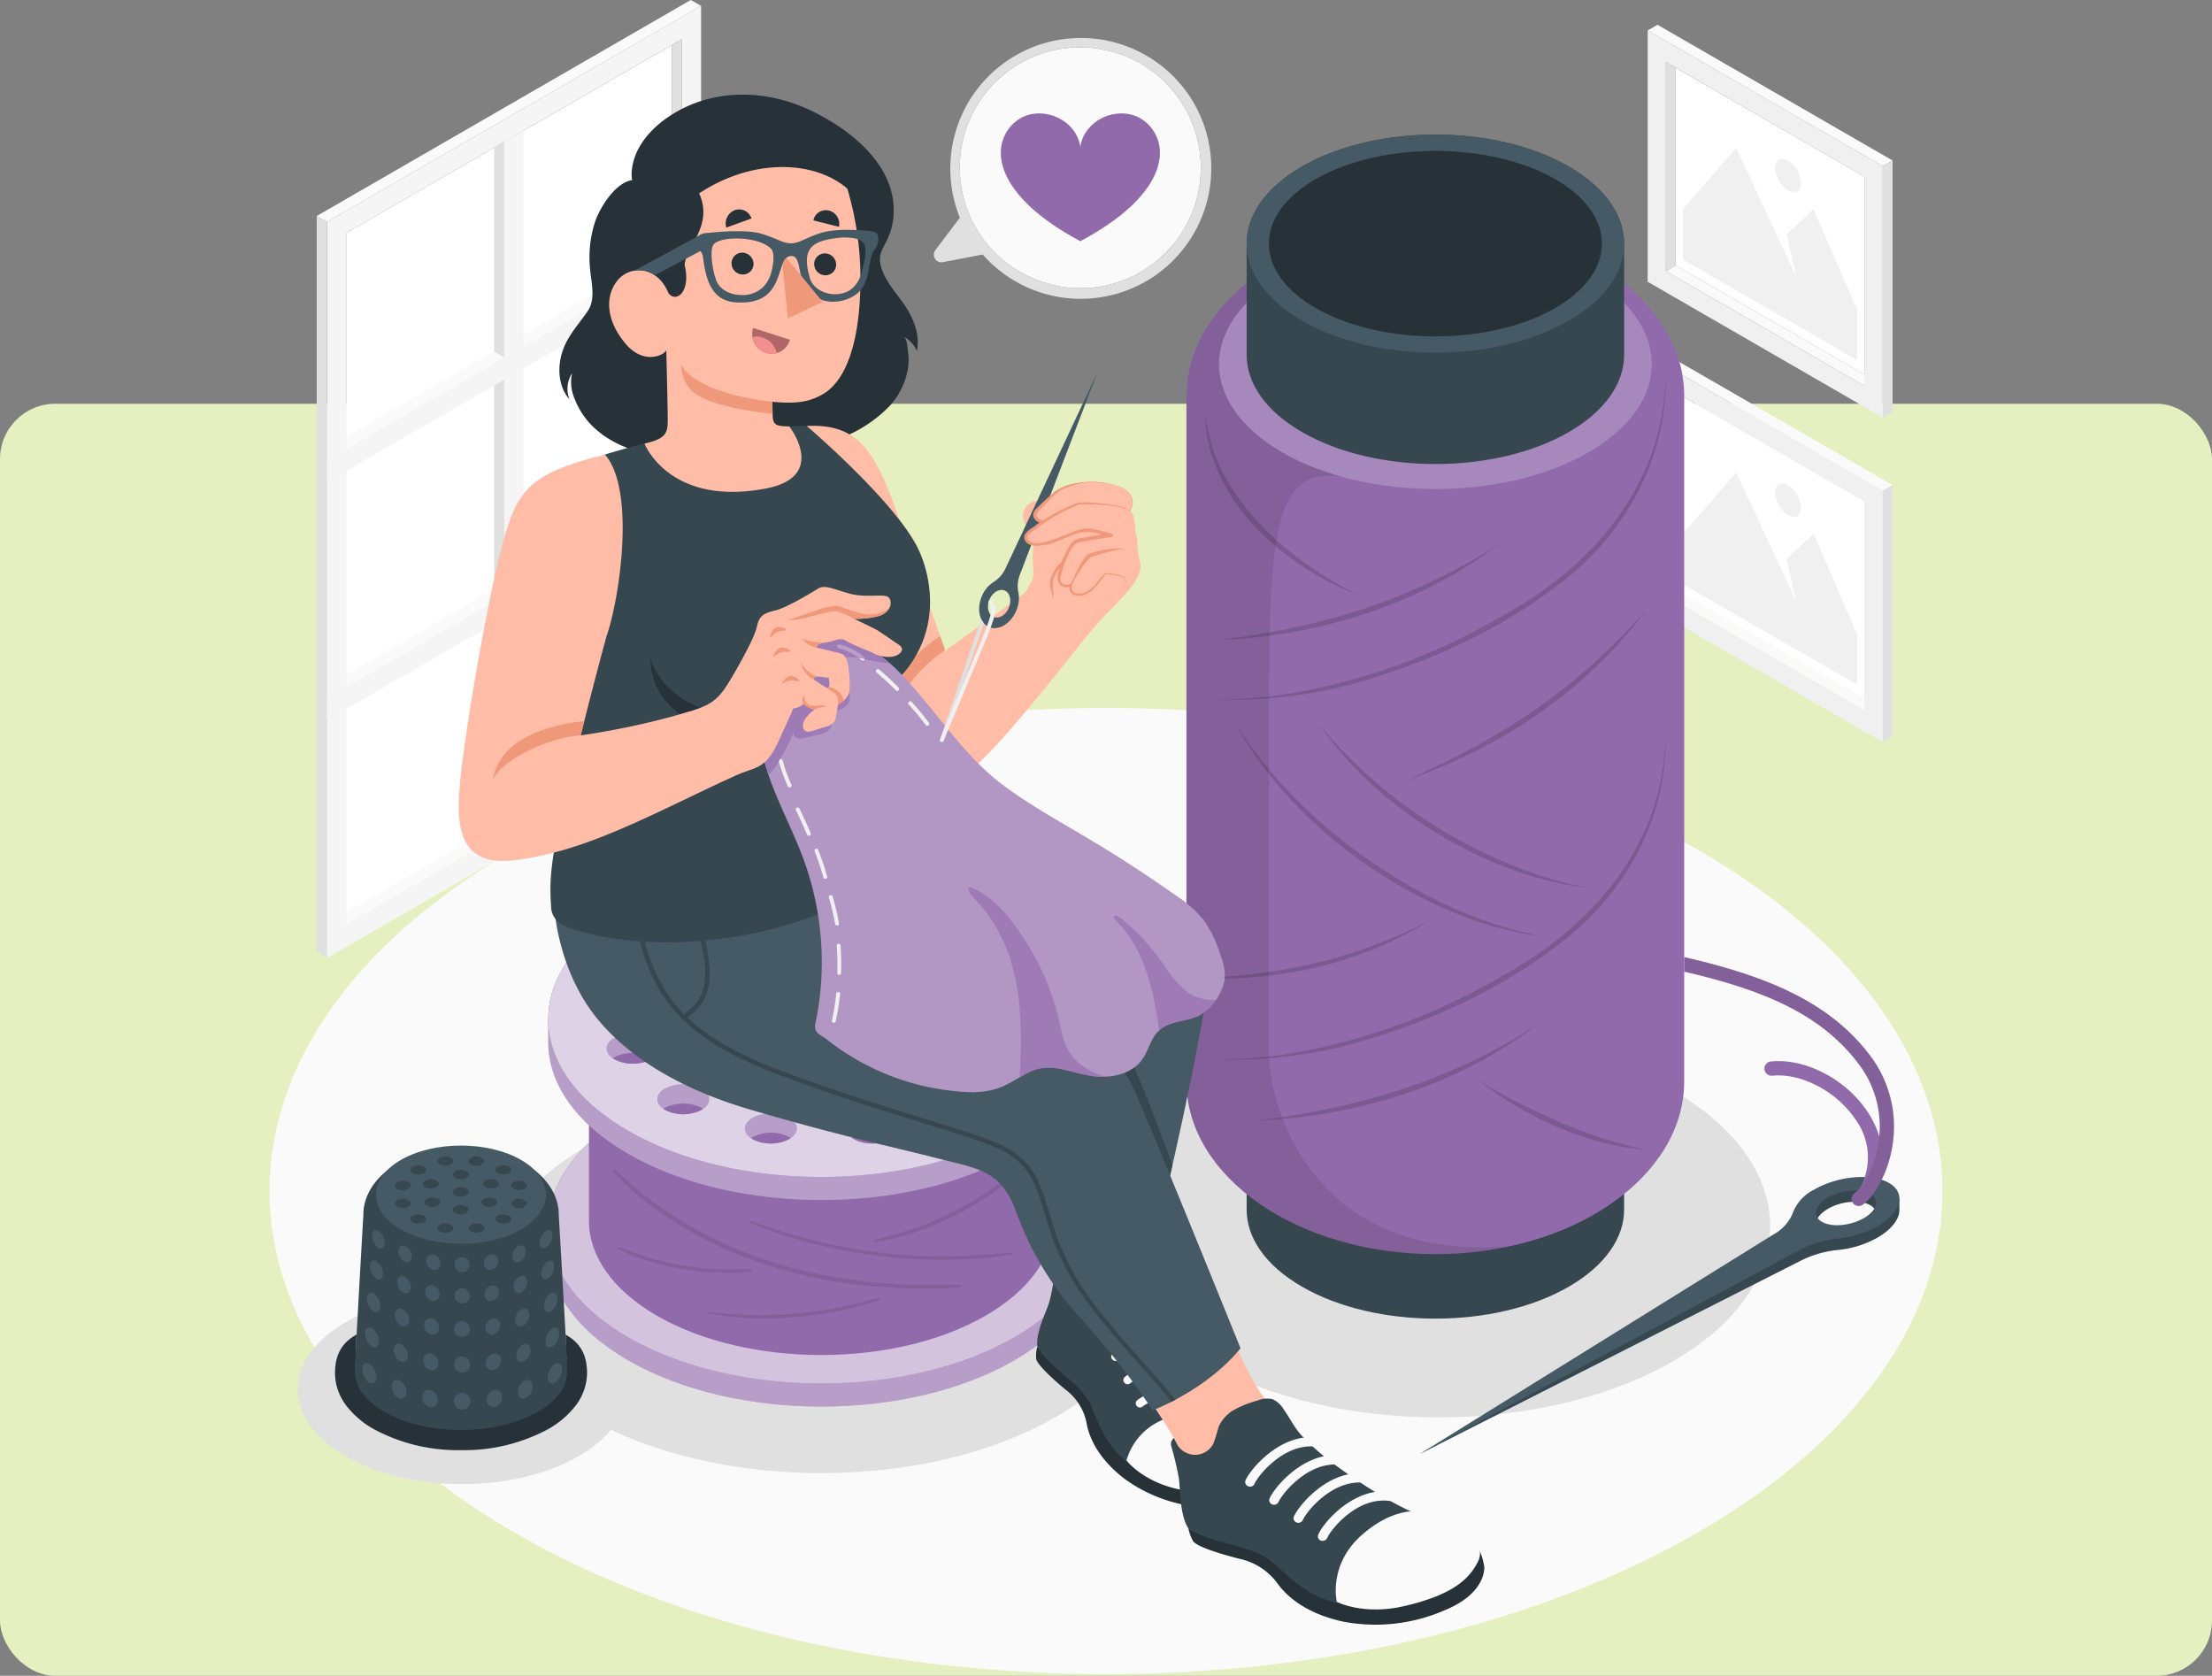 <svg xmlns="http://www.w3.org/2000/svg" width="400" height="303" viewBox="0 0 400 303">
  <rect x="0" y="0" width="400" height="303" fill="#808080" stroke="none"/>
  <g id="Grupo_1101993" data-name="Grupo 1101993" transform="translate(-1019.757 -2102)">
    <rect id="_2148614698" data-name="2148614698" width="400" height="230" rx="10" transform="translate(1019.757 2175)" fill="#e6efbf"/>
    <g id="Hand_sewing-amico" data-name="Hand sewing-amico" transform="translate(1053.758 2077.9)">
      <g id="freepik--Floor--inject-12" transform="translate(14.73 152.105)">
        <path id="freepik--floor--inject-12-2" data-name="freepik--floor--inject-12" d="M59.037,248.785c-59.076,34.077-59.076,89.372,0,123.514s154.858,34.077,213.927,0,59.076-89.372,0-123.514S118.106,214.663,59.037,248.785Z" transform="translate(-14.73 -223.186)" fill="#fafafa"/>
      </g>
      <g id="freepik--Pictures--inject-12" transform="translate(263.95 28.581)">
        <g id="freepik--Picture--inject-12" transform="translate(0 58.69)">
          <g id="freepik--Frame--inject-12" transform="translate(0 0)">
            <path id="Trazado_893062" data-name="Trazado 893062" d="M445.138,210.759l-1.755,1.048-35.9-20.736,1.749-1.042Z" transform="translate(-404.175 -146.514)" fill="#fafafa"/>
            <path id="Trazado_893063" data-name="Trazado 893063" d="M410.2,170.175l34.154,19.713V154.12L410.2,134.42Z" transform="translate(-405.146 -126.659)" fill="#fff"/>
            <path id="Trazado_893064" data-name="Trazado 893064" d="M402.34,169.381l42.513,24.542V148.472L402.34,123.93Zm3.3-39.735,35.9,20.736v37.826l-35.9-20.736Z" transform="translate(-402.34 -122.914)" fill="#f0f0f0"/>
            <path id="Trazado_893065" data-name="Trazado 893065" d="M407.48,170.646l1.749-1.042V133.849l-1.749-1.029Z" transform="translate(-404.175 -126.088)" fill="#e0e0e0"/>
            <path id="Trazado_893066" data-name="Trazado 893066" d="M402.34,123.366l1.781-1.016,42.506,24.542-1.775,1.016Z" transform="translate(-402.34 -122.35)" fill="#fafafa"/>
            <path id="Trazado_893067" data-name="Trazado 893067" d="M470.235,160.52l-1.775,1.016v45.451l1.775-1.016Z" transform="translate(-425.947 -135.978)" fill="#e0e0e0"/>
          </g>
          <g id="freepik--Land--inject-12" transform="translate(6.385 22.272)">
            <path id="Trazado_893068" data-name="Trazado 893068" d="M412.27,177.166l31.492,18.177v-9.085l-7.876-18.183-4.9,4.546,1.762,7.619-10.873-23.25-9.606,11.085Z" transform="translate(-412.27 -156.99)" fill="#f0f0f0"/>
            <path id="Trazado_893069" data-name="Trazado 893069" d="M440.548,160.4a5.144,5.144,0,0,1,2.328,4.031c0,1.485-1.042,2.09-2.328,1.344a5.144,5.144,0,0,1-2.328-4.031C438.22,160.261,439.262,159.657,440.548,160.4Z" transform="translate(-421.535 -158.094)" fill="#f0f0f0"/>
          </g>
        </g>
        <g id="freepik--picture--inject-12-2" data-name="freepik--picture--inject-12">
          <g id="freepik--frame--inject-12-2" data-name="freepik--frame--inject-12">
            <path id="Trazado_893070" data-name="Trazado 893070" d="M445.138,119.479l-1.755,1.042-35.9-20.729,1.749-1.042Z" transform="translate(-404.175 -55.234)" fill="#fafafa"/>
            <path id="Trazado_893071" data-name="Trazado 893071" d="M410.2,78.9l34.154,19.713V62.84L410.2,43.14Z" transform="translate(-405.146 -35.379)" fill="#fff"/>
            <path id="Trazado_893072" data-name="Trazado 893072" d="M402.34,78.1l42.513,24.542V57.192L402.34,32.65Zm3.3-39.735,35.9,20.729V96.921l-35.9-20.729Z" transform="translate(-402.34 -31.634)" fill="#f0f0f0"/>
            <path id="Trazado_893073" data-name="Trazado 893073" d="M407.48,79.366l1.749-1.042V42.569L407.48,41.54Z" transform="translate(-404.175 -34.808)" fill="#e0e0e0"/>
            <path id="Trazado_893074" data-name="Trazado 893074" d="M402.34,32.086l1.781-1.016,42.506,24.542-1.775,1.016Z" transform="translate(-402.34 -31.07)" fill="#fafafa"/>
            <path id="Trazado_893075" data-name="Trazado 893075" d="M470.235,69.24l-1.775,1.016v45.451l1.775-1.016Z" transform="translate(-425.947 -44.698)" fill="#e0e0e0"/>
          </g>
          <g id="freepik--land--inject-12-2" data-name="freepik--land--inject-12" transform="translate(6.385 22.266)">
            <path id="Trazado_893076" data-name="Trazado 893076" d="M412.27,85.883l31.492,18.177V94.968l-7.876-18.177-4.9,4.546,1.762,7.619L421.876,65.7,412.27,76.791Z" transform="translate(-412.27 -65.7)" fill="#f0f0f0"/>
            <path id="Trazado_893077" data-name="Trazado 893077" d="M440.548,69.115a5.144,5.144,0,0,1,2.328,4.038c0,1.485-1.042,2.09-2.328,1.344a5.144,5.144,0,0,1-2.328-4.031C438.22,68.98,439.262,68.375,440.548,69.115Z" transform="translate(-421.535 -66.807)" fill="#f0f0f0"/>
          </g>
        </g>
      </g>
      <g id="freepik--Window--inject-12" transform="translate(23.269 24.1)">
        <g id="freepik--window--inject-12-2" data-name="freepik--window--inject-12">
          <g id="freepik--window--inject-12-3" data-name="freepik--window--inject-12">
            <g id="freepik--frame--inject-12-3" data-name="freepik--frame--inject-12">
              <path id="Trazado_893078" data-name="Trazado 893078" d="M33.45,263l1.839,1.1,60.7-35.054-1.839-1.1Z" transform="translate(-29.952 -96.882)" fill="#fafafa"/>
              <path id="Trazado_893079" data-name="Trazado 893079" d="M95.173,159.7,36.31,193.683V70.754L95.173,36.78Z" transform="translate(-30.973 -28.627)" fill="#fff"/>
              <path id="Trazado_893080" data-name="Trazado 893080" d="M98.556,25.76,30.91,64.82V197.914l67.64-39.06Zm-3.472,131.1-60.7,35.054V66.82l60.7-35.054Z" transform="translate(-29.045 -24.693)" fill="#f5f5f5"/>
              <path id="Trazado_893081" data-name="Trazado 893081" d="M129.7,160.2l-1.839-1.1V36.18L129.7,35.1Z" transform="translate(-63.66 -28.027)" fill="#e0e0e0"/>
              <path id="Trazado_893082" data-name="Trazado 893082" d="M36.31,195.034v2.16l60.7-35.054-1.839-1.1Z" transform="translate(-30.973 -72.992)" fill="#fafafa"/>
              <path id="Trazado_893083" data-name="Trazado 893083" d="M36.31,128.094v2.154l60.7-35.054L95.173,94.1Z" transform="translate(-30.973 -49.092)" fill="#fafafa"/>
              <path id="Trazado_893084" data-name="Trazado 893084" d="M97.521,25.167,95.65,24.1,28.01,63.16l1.865,1.067Z" transform="translate(-28.01 -24.1)" fill="#fafafa"/>
              <path id="Trazado_893085" data-name="Trazado 893085" d="M28.01,84.85l1.865,1.067v133.1L28.01,217.95Z" transform="translate(-28.01 -45.79)" fill="#e0e0e0"/>
              <path id="Trazado_893086" data-name="Trazado 893086" d="M77.91,65.01l1.865-1.08v125.1l-1.865-1.067Z" transform="translate(-45.826 -38.321)" fill="#e0e0e0"/>
            </g>
            <path id="Trazado_893087" data-name="Trazado 893087" d="M84.282,60.83,80.81,62.823v125.1l3.472-2.006Z" transform="translate(-46.861 -37.214)" fill="#f5f5f5"/>
            <path id="Trazado_893088" data-name="Trazado 893088" d="M98.556,92.69v4L30.91,135.749v-4Z" transform="translate(-29.045 -48.589)" fill="#f5f5f5"/>
            <path id="Trazado_893089" data-name="Trazado 893089" d="M98.556,159.62v4L30.91,202.679v-4Z" transform="translate(-29.045 -72.485)" fill="#f5f5f5"/>
            <path id="Trazado_893090" data-name="Trazado 893090" d="M64.922,124.03l-1.865-1.08L36.31,138.394v2.154Z" transform="translate(-30.973 -59.393)" fill="#fafafa"/>
            <path id="Trazado_893091" data-name="Trazado 893091" d="M64.922,190.94l-1.865-1.08L36.31,205.3v2.154Z" transform="translate(-30.973 -83.282)" fill="#fafafa"/>
          </g>
        </g>
      </g>
      <g id="freepik--Shadows--inject-12" transform="translate(19.835 211.126)">
        <ellipse id="freepik--Shadow--inject-12" cx="59.969" cy="34.624" rx="59.969" ry="34.624" transform="translate(146.319)" fill="#e0e0e0"/>
        <ellipse id="freepik--shadow--inject-12-2" data-name="freepik--shadow--inject-12" cx="59.969" cy="34.624" rx="59.969" ry="34.624" transform="translate(34.701 10.088)" fill="#e0e0e0"/>
        <ellipse id="freepik--shadow--inject-12-3" data-name="freepik--shadow--inject-12" cx="29.737" cy="17.167" rx="29.737" ry="17.167" transform="translate(0 46.988)" fill="#e0e0e0"/>
      </g>
      <g id="freepik--Needle--inject-12" transform="translate(222.787 197.148)">
        <g id="freepik--needle--inject-12-2" data-name="freepik--needle--inject-12">
          <path id="Trazado_893092" data-name="Trazado 893092" d="M405.806,364.593a7.6,7.6,0,0,1-3.388,3.961l-64.1,37.729,68.9-34.952a19.232,19.232,0,0,1,6.867-1.929,17.965,17.965,0,0,0,6.97-2.225c2.572-1.492,3.954-3.35,3.948-4.989V360.1a10.328,10.328,0,0,1-1.877-.739c-3.163-1.826-9.227-1.286-13.534,1.2A7.887,7.887,0,0,0,405.806,364.593Zm13.914-3.279c1.781,1.029,1.286,2.99-1.157,4.385s-5.819,1.7-7.6.643-1.254-2.99,1.164-4.385S417.945,360.31,419.719,361.313Z" transform="translate(-338.32 -316.46)" fill="#37474f"/>
          <path id="Trazado_893093" data-name="Trazado 893093" d="M405.806,361.4a7.6,7.6,0,0,1-3.388,3.961l-64.1,39.78,68.9-37a19.231,19.231,0,0,1,6.867-1.961,17.843,17.843,0,0,0,6.97-2.193c4.308-2.488,5.234-5.992,2.07-7.818s-9.227-1.286-13.534,1.2A7.75,7.75,0,0,0,405.806,361.4Zm13.914-3.253c1.781,1.022,1.286,2.99-1.157,4.385s-5.819,1.7-7.6.643-1.254-2.99,1.164-4.385,5.819-1.672,7.593-.643Z" transform="translate(-338.32 -315.321)" fill="#455a64"/>
          <path id="Trazado_893094" data-name="Trazado 893094" d="M446.012,310.767c-7.323-9.548-18.685-14.145-33.4-17.527v2.636c14.2,3.292,24.542,7.561,31.364,16.453a18.71,18.71,0,0,1,3.819,14.19c-.611,4.5-2.681,8.127-4.4,9.419A1.286,1.286,0,0,0,444.932,338c2.083-1.562,4.668-5.716,5.407-11.123A21.218,21.218,0,0,0,446.012,310.767Z" transform="translate(-364.844 -293.24)" fill="#916aab"/>
          <path id="Trazado_893095" data-name="Trazado 893095" d="M453.708,347.2a1.286,1.286,0,0,1-1.157-1.877,11.637,11.637,0,0,0-.958-12.351c-3.382-5.015-9.818-8.359-14.987-7.831a1.293,1.293,0,1,1-.276-2.572c6.14-.643,13.457,3.112,17.4,8.95,3.273,4.848,3.658,10.172,1.093,14.994a1.286,1.286,0,0,1-1.112.688Z" transform="translate(-372.9 -303.686)" fill="#916aab"/>
          <g id="Grupo_1101992" data-name="Grupo 1101992" transform="translate(47.766)" opacity="0.1">
            <path id="Trazado_893096" data-name="Trazado 893096" d="M446.012,310.767c-7.323-9.548-18.685-14.145-33.4-17.527v2.636c14.2,3.292,24.542,7.561,31.364,16.453a18.71,18.71,0,0,1,3.819,14.19c-.611,4.5-2.681,8.127-4.4,9.419A1.286,1.286,0,0,0,444.932,338c2.083-1.562,4.668-5.716,5.407-11.123A21.218,21.218,0,0,0,446.012,310.767Z" transform="translate(-412.61 -293.24)"/>
          </g>
        </g>
      </g>
      <g id="freepik--Thread--inject-12" transform="translate(180.538 48.423)">
        <g id="freepik--Spool--inject-12">
          <path id="Trazado_893097" data-name="Trazado 893097" d="M357.817,321.98c0-5.041-3.331-10.088-10-13.933-13.329-7.716-34.939-7.716-48.261,0-6.668,3.858-10,8.886-10,13.933v20.138c0,5.041,3.331,10.088,10,13.933,13.329,7.716,34.939,7.716,48.267,0,6.661-3.858,9.992-8.892,9.992-13.933Z" transform="translate(-278.662 -147.736)" fill="#37474f"/>
          <path id="Trazado_893098" data-name="Trazado 893098" d="M299.558,308.055c-6.668,3.858-10,8.886-10,13.933s3.331,10.082,10,13.933c13.329,7.716,34.939,7.716,48.267,0,6.661-3.858,9.992-8.892,9.992-13.933s-3.331-10.088-10-13.933C334.49,300.358,312.887,300.358,299.558,308.055Z" transform="translate(-278.662 -147.744)" fill="#455a64"/>
          <path id="Trazado_893099" data-name="Trazado 893099" d="M304.631,311.751c-5.877,3.273-8.821,7.568-8.821,11.863s2.945,8.584,8.821,11.863c11.76,6.552,30.824,6.552,42.577,0,5.883-3.279,8.821-7.568,8.821-11.863s-2.938-8.59-8.821-11.863C335.449,305.2,316.391,305.2,304.631,311.751Z" transform="translate(-280.893 -149.371)" fill="#263238"/>
          <path id="Trazado_893100" data-name="Trazado 893100" d="M362.625,241.942V118.05c0-17.238-20.144-31.21-45.008-31.21s-45.008,13.972-45.008,31.21v124c0,17.238,20.138,31.21,45.008,31.21s45.008-13.972,45.008-31.21v-.1Z" transform="translate(-272.61 -70.824)" fill="#916aab"/>
          <path id="Trazado_893101" data-name="Trazado 893101" d="M287.552,236.76V182.108c0-37.369.219-50.6,12.808-49.1l8.011-45.085c-20.388,2.97-35.691,15.515-35.691,30.541v123.97c0,17.238,20.138,31.21,45.008,31.21a63.216,63.216,0,0,0,13.689-1.472C297.235,275.241,287.552,249.227,287.552,236.76Z" transform="translate(-272.635 -71.209)" opacity="0.1"/>
          <path id="Trazado_893102" data-name="Trazado 893102" d="M293.248,97.966c-7.638,4.411-11.458,10.2-11.458,15.978s3.819,11.573,11.458,15.971c15.283,8.821,40.057,8.821,55.334,0,7.645-4.411,11.464-10.191,11.464-15.971s-3.826-11.573-11.464-15.978C333.3,89.145,308.524,89.145,293.248,97.966Z" transform="translate(-275.888 -72.434)" fill="#916aab"/>
          <path id="Trazado_893103" data-name="Trazado 893103" d="M293.248,97.966c-7.638,4.411-11.458,10.2-11.458,15.978s3.819,11.573,11.458,15.971c15.283,8.821,40.057,8.821,55.334,0,7.645-4.411,11.464-10.191,11.464-15.971s-3.826-11.573-11.464-15.978C333.3,89.145,308.524,89.145,293.248,97.966Z" transform="translate(-275.888 -72.434)" fill="#fff" opacity="0.2"/>
          <path id="Trazado_893104" data-name="Trazado 893104" d="M357.817,81.65c0-5.041-3.331-10.088-10-13.933C334.49,60,312.88,60,299.558,67.717c-6.668,3.858-10,8.886-10,13.933v20.138c0,5.041,3.331,10.088,10,13.933,13.329,7.716,34.939,7.716,48.267,0,6.661-3.858,9.992-8.892,9.992-13.933Z" transform="translate(-278.662 -61.93)" fill="#37474f"/>
          <path id="Trazado_893105" data-name="Trazado 893105" d="M299.558,67.735c-6.668,3.858-10,8.886-10,13.933s3.331,10.082,10,13.933c13.329,7.716,34.939,7.716,48.267,0,6.661-3.858,9.992-8.892,9.992-13.933s-3.331-10.088-10-13.933C334.49,60.065,312.887,60.065,299.558,67.735Z" transform="translate(-278.662 -61.949)" fill="#455a64"/>
          <path id="Trazado_893106" data-name="Trazado 893106" d="M304.631,71.432C298.755,74.7,295.81,79,295.81,83.295s2.945,8.584,8.821,11.863c11.76,6.552,30.824,6.552,42.577,0,5.883-3.279,8.821-7.574,8.821-11.863s-2.938-8.59-8.821-11.863C335.449,64.906,316.391,64.906,304.631,71.432Z" transform="translate(-280.893 -63.575)" fill="#263238"/>
          <path id="Trazado_893107" data-name="Trazado 893107" d="M278.68,188.316a82.969,82.969,0,0,0,27.294-3.466c13.219-3.974,26.021-10.017,36.765-18.768s17.887-22.2,17.431-36.212c-.238,19.347-13.014,34.3-29.313,43.239a113.622,113.622,0,0,1-38.469,14.145,79.513,79.513,0,0,1-13.708,1.061ZM330.856,238.2a113.622,113.622,0,0,1-38.469,14.145A79.518,79.518,0,0,1,278.68,253.4a82.969,82.969,0,0,0,27.294-3.466c13.219-3.974,26.021-10.017,36.765-18.768s17.862-22.2,17.431-36.212C359.957,214.3,347.156,229.26,330.856,238.2Zm-51.405-60.574q3.382-.18,6.77-.547c15.772-1.71,31.274-7.208,43.947-16.871a109.379,109.379,0,0,1-24.33,11.651,127.441,127.441,0,0,1-19.688,4.745c-2.225.405-4.462.682-6.7,1.022Zm33.64,25.436q3.215-1.138,6.34-2.443c14.647-6.1,27.962-15.759,37.376-28.618a109.342,109.342,0,0,1-20.035,18.061,127.952,127.952,0,0,1-17.534,10.127c-2.025,1.009-4.1,1.916-6.147,2.874ZM275.24,238.782c1.839.064,3.684.084,5.523.039,12.911-.264,25.866-3.626,36.823-10.564a88.825,88.825,0,0,1-20.575,7.716,104.014,104.014,0,0,1-16.3,2.456C278.943,238.615,277.079,238.672,275.24,238.782Zm37.517,19.932a127.63,127.63,0,0,1-19.668,4.771c-2.225.4-4.5.682-6.706,1.016,2.263-.122,4.5-.3,6.77-.54,15.772-1.71,31.28-7.208,43.947-16.871a109.3,109.3,0,0,1-24.343,11.651ZM304.81,169.58c-10.705-5.484-21.044-13.444-25.828-24.793a30.56,30.56,0,0,1-2.019-8.172,25.03,25.03,0,0,0,1.009,7.028C281.7,156,293.172,165,304.81,169.58Zm-22.5,23c9.439,17.244,28.207,31.415,46.994,36.88l4.244,1.022q2.154.367,4.3.7-2.122-.492-4.244-.952L329.435,229c-18.55-6.172-36.63-19.887-47.123-36.424Zm63.776,29.789-3.568-.746c-17.1-4.372-34.077-15.193-45.085-29.017,9.882,14.608,27.75,25.976,45.008,29.268,1.234.2,2.45.341,3.652.5ZM356.8,269.779c-10.789-2.225-20.774-6.88-30.264-12.4,8.719,6.642,19.276,11.528,30.271,12.4Z" transform="translate(-273.549 -86.187)" opacity="0.15"/>
        </g>
      </g>
      <g id="freepik--Character--inject-12" transform="translate(48.951 41.214)">
        <g id="freepik--Bobbin--inject-12" transform="translate(16.194 138.7)">
          <path id="Trazado_893108" data-name="Trazado 893108" d="M177.4,332.855c-19.289-11.13-50.524-11.13-69.8,0-9.644,5.568-14.46,12.859-14.46,20.15v4.173c0,7.3,4.822,14.589,14.46,20.151,19.289,11.13,50.524,11.13,69.8,0,9.644-5.562,14.454-12.859,14.454-20.151v-4.173C191.854,345.714,187.039,338.423,177.4,332.855ZM126.9,344c8.616-4.977,22.587-4.977,31.21,0,4.308,2.488,6.43,5.748,6.43,9s-2.154,6.52-6.43,9c-8.622,4.977-22.587,4.977-31.21,0-4.308-2.488-6.43-5.748-6.43-9s2.122-6.513,6.43-9Z" transform="translate(-93.14 -287.171)" fill="#916aab"/>
          <path id="Trazado_893109" data-name="Trazado 893109" d="M177.4,332.855c-19.289-11.13-50.524-11.13-69.8,0-9.644,5.568-14.46,12.859-14.46,20.15v4.173c0,7.3,4.822,14.589,14.46,20.151,19.289,11.13,50.524,11.13,69.8,0,9.644-5.562,14.454-12.859,14.454-20.151v-4.173C191.854,345.714,187.039,338.423,177.4,332.855ZM126.9,344c8.616-4.977,22.587-4.977,31.21,0,4.308,2.488,6.43,5.748,6.43,9s-2.154,6.52-6.43,9c-8.622,4.977-22.587,4.977-31.21,0-4.308-2.488-6.43-5.748-6.43-9s2.122-6.513,6.43-9Z" transform="translate(-93.14 -287.171)" fill="#fff" opacity="0.35"/>
          <path id="Trazado_893110" data-name="Trazado 893110" d="M177.4,332.855c-19.289-11.13-50.524-11.13-69.8,0-9.644,5.568-14.46,12.859-14.46,20.15s4.822,14.589,14.46,20.151c19.289,11.13,50.524,11.13,69.8,0,9.644-5.562,14.454-12.859,14.454-20.151S187.039,338.423,177.4,332.855Zm-19.289,29.158c-8.622,4.977-22.587,4.977-31.21,0-4.308-2.488-6.43-5.748-6.43-9s2.154-6.52,6.43-9c8.616-4.977,22.587-4.977,31.21,0,4.308,2.488,6.43,5.748,6.43,9s-2.128,6.533-6.436,9Z" transform="translate(-93.14 -287.171)" fill="#916aab"/>
          <path id="Trazado_893111" data-name="Trazado 893111" d="M177.4,332.855c-19.289-11.13-50.524-11.13-69.8,0-9.644,5.568-14.46,12.859-14.46,20.15s4.822,14.589,14.46,20.151c19.289,11.13,50.524,11.13,69.8,0,9.644-5.562,14.454-12.859,14.454-20.151S187.039,338.423,177.4,332.855Zm-19.289,29.158c-8.622,4.977-22.587,4.977-31.21,0-4.308-2.488-6.43-5.748-6.43-9s2.154-6.52,6.43-9c8.616-4.977,22.587-4.977,31.21,0,4.308,2.488,6.43,5.748,6.43,9s-2.128,6.533-6.436,9Z" transform="translate(-93.14 -287.171)" fill="#fff" opacity="0.6"/>
          <path id="Trazado_893112" data-name="Trazado 893112" d="M179.759,361.759c0,3.26-2.154,6.52-6.43,9-8.622,4.977-22.587,4.977-31.21,0-4.308-2.488-6.43-5.748-6.43-9s2.154-6.52,6.43-9c8.616-4.977,22.587-4.977,31.21,0C177.6,355.239,179.759,358.5,179.759,361.759Z" transform="translate(-108.332 -295.924)" fill="#916aab"/>
          <path id="Trazado_893113" data-name="Trazado 893113" d="M179.759,361.759c0,3.26-2.154,6.52-6.43,9-8.622,4.977-22.587,4.977-31.21,0-4.308-2.488-6.43-5.748-6.43-9s2.154-6.52,6.43-9c8.616-4.977,22.587-4.977,31.21,0C177.6,355.239,179.759,358.5,179.759,361.759Z" transform="translate(-108.332 -295.924)" fill="#fff" opacity="0.35"/>
          <path id="Trazado_893114" data-name="Trazado 893114" d="M176.716,368.927a7.317,7.317,0,0,0-6.635,0c-1.832,1.055-1.832,2.771,0,3.826a7.317,7.317,0,0,0,6.635,0C178.548,371.7,178.548,370,176.716,368.927Zm-49.984-28.863a7.355,7.355,0,0,0-6.635,0c-1.832,1.061-1.832,2.778,0,3.858a7.317,7.317,0,0,0,6.635,0C128.564,342.842,128.564,341.126,126.732,340.065ZM156.34,373.5c-2.5.392-3.986,1.871-3.318,3.318s3.215,2.3,5.742,1.929,3.993-1.871,3.318-3.318-3.241-2.308-5.742-1.922Zm-18.3-39.42c-2.5.386-3.986,1.871-3.311,3.318s3.215,2.3,5.742,1.929,3.986-1.877,3.318-3.318-3.241-2.308-5.748-1.922Zm2.43,39.42c-2.5-.386-5.073.469-5.742,1.929s.81,2.932,3.311,3.318,5.073-.469,5.748-1.929-.817-2.919-3.318-3.311Zm18.3-39.42c-2.508-.386-5.079.469-5.748,1.929s.817,2.925,3.318,3.318,5.073-.476,5.742-1.929-.8-2.926-3.311-3.311Zm-32.039,34.842a7.317,7.317,0,0,0-6.635,0c-1.832,1.054-1.832,2.771,0,3.826a7.317,7.317,0,0,0,6.635,0c1.826-1.048,1.826-2.745,0-3.819Zm43.349-25.031a7.317,7.317,0,0,0,6.635,0c1.832-1.054,1.832-2.771,0-3.858a7.355,7.355,0,0,0-6.635,0c-1.832,1.093-1.832,2.81,0,3.864ZM178,351.831c.643,1.447,3.215,2.3,5.748,1.929s3.986-1.871,3.311-3.318-3.215-2.3-5.742-1.929S177.359,350.384,178,351.831ZM118.8,361c-.643-1.447-3.215-2.3-5.748-1.929s-3.986,1.871-3.311,3.318,3.215,2.3,5.742,1.929S119.492,362.44,118.8,361Zm-5.735-7.253c2.5.386,5.073-.469,5.748-1.929s-.817-2.932-3.318-3.318-5.073.469-5.742,1.929S110.548,353.361,113.062,353.747Zm70.726,5.324c-2.508-.386-5.079.469-5.748,1.929s.817,2.925,3.318,3.318,5.073-.469,5.742-1.929S186.264,359.463,183.789,359.071Z" transform="translate(-99.007 -290.555)" fill="#916aab"/>
          <path id="Trazado_893115" data-name="Trazado 893115" d="M176.716,368.927a7.317,7.317,0,0,0-6.635,0c-1.832,1.055-1.832,2.771,0,3.826a7.317,7.317,0,0,0,6.635,0C178.548,371.7,178.548,370,176.716,368.927Zm-49.984-28.863a7.355,7.355,0,0,0-6.635,0c-1.832,1.061-1.832,2.778,0,3.858a7.317,7.317,0,0,0,6.635,0C128.564,342.842,128.564,341.126,126.732,340.065ZM156.34,373.5c-2.5.392-3.986,1.871-3.318,3.318s3.215,2.3,5.742,1.929,3.993-1.871,3.318-3.318-3.241-2.308-5.742-1.922Zm-18.3-39.42c-2.5.386-3.986,1.871-3.311,3.318s3.215,2.3,5.742,1.929,3.986-1.877,3.318-3.318-3.241-2.308-5.748-1.922Zm2.43,39.42c-2.5-.386-5.073.469-5.742,1.929s.81,2.932,3.311,3.318,5.073-.469,5.748-1.929-.817-2.919-3.318-3.311Zm18.3-39.42c-2.508-.386-5.079.469-5.748,1.929s.817,2.925,3.318,3.318,5.073-.476,5.742-1.929-.8-2.926-3.311-3.311Zm-32.039,34.842a7.317,7.317,0,0,0-6.635,0c-1.832,1.054-1.832,2.771,0,3.826a7.317,7.317,0,0,0,6.635,0c1.826-1.048,1.826-2.745,0-3.819Zm43.349-25.031a7.317,7.317,0,0,0,6.635,0c1.832-1.054,1.832-2.771,0-3.858a7.355,7.355,0,0,0-6.635,0c-1.832,1.093-1.832,2.81,0,3.864ZM178,351.831c.643,1.447,3.215,2.3,5.748,1.929s3.986-1.871,3.311-3.318-3.215-2.3-5.742-1.929S177.359,350.384,178,351.831ZM118.8,361c-.643-1.447-3.215-2.3-5.748-1.929s-3.986,1.871-3.311,3.318,3.215,2.3,5.742,1.929S119.492,362.44,118.8,361Zm-5.735-7.253c2.5.386,5.073-.469,5.748-1.929s-.817-2.932-3.318-3.318-5.073.469-5.742,1.929S110.548,353.361,113.062,353.747Zm70.726,5.324c-2.508-.386-5.079.469-5.748,1.929s.817,2.925,3.318,3.318,5.073-.469,5.742-1.929S186.264,359.463,183.789,359.071Z" transform="translate(-99.007 -290.555)" fill="#fff" opacity="0.35"/>
          <path id="Trazado_893116" data-name="Trazado 893116" d="M224.662,379.234a5.735,5.735,0,0,0-2.373-.874,7.014,7.014,0,0,0-4.809.874,5.825,5.825,0,0,0,2.379.881A6.989,6.989,0,0,0,224.662,379.234Z" transform="translate(-137.534 -306.359)" fill="#916aab"/>
          <path id="Trazado_893117" data-name="Trazado 893117" d="M210.162,393.646c.1-.051.186-.116.276-.174-.09-.058-.18-.122-.276-.174a7.317,7.317,0,0,0-6.635,0c-.1.051-.186.116-.276.174.09.058.18.122.276.174A7.317,7.317,0,0,0,210.162,393.646Z" transform="translate(-132.453 -311.447)" fill="#916aab"/>
          <path id="Trazado_893118" data-name="Trazado 893118" d="M178.61,340.364a5.826,5.826,0,0,0,2.379.881,6.989,6.989,0,0,0,4.8-.881,5.735,5.735,0,0,0-2.373-.874A7.014,7.014,0,0,0,178.61,340.364Z" transform="translate(-123.656 -292.481)" fill="#916aab"/>
          <path id="Trazado_893119" data-name="Trazado 893119" d="M219.859,361.94a5.786,5.786,0,0,0-2.379.874,6.983,6.983,0,0,0,4.809.881,5.652,5.652,0,0,0,2.373-.881,6.989,6.989,0,0,0-4.8-.874Z" transform="translate(-137.534 -300.496)" fill="#916aab"/>
          <path id="Trazado_893120" data-name="Trazado 893120" d="M183.413,402.555a5.729,5.729,0,0,0,2.379-.874,6.957,6.957,0,0,0-4.8-.881,5.728,5.728,0,0,0-2.379.874A6.97,6.97,0,0,0,183.413,402.555Z" transform="translate(-123.656 -314.371)" fill="#916aab"/>
          <path id="Trazado_893121" data-name="Trazado 893121" d="M203.526,348.411l-.276.18.276.174a7.317,7.317,0,0,0,6.635,0l.276-.174-.276-.18A7.355,7.355,0,0,0,203.526,348.411Z" transform="translate(-132.453 -295.423)" fill="#916aab"/>
          <path id="Trazado_893122" data-name="Trazado 893122" d="M116.089,380.115a5.858,5.858,0,0,0,2.379-.881,7.015,7.015,0,0,0-4.809-.874,5.786,5.786,0,0,0-2.379.874A7.015,7.015,0,0,0,116.089,380.115Z" transform="translate(-99.617 -306.359)" fill="#916aab"/>
          <path id="Trazado_893123" data-name="Trazado 893123" d="M111.28,362.8a5.678,5.678,0,0,0,2.379.881,6.983,6.983,0,0,0,4.809-.881,5.787,5.787,0,0,0-2.379-.874,7.015,7.015,0,0,0-4.809.874Z" transform="translate(-99.617 -300.493)" fill="#916aab"/>
          <path id="Trazado_893124" data-name="Trazado 893124" d="M132.422,393.646c.1-.051.186-.116.276-.174-.09-.058-.18-.122-.276-.174a7.317,7.317,0,0,0-6.635,0c-.1.051-.186.116-.276.174.09.058.18.122.276.174A7.317,7.317,0,0,0,132.422,393.646Z" transform="translate(-104.697 -311.447)" fill="#916aab"/>
          <path id="Trazado_893125" data-name="Trazado 893125" d="M152.533,339.49a5.735,5.735,0,0,0-2.373.874,6.989,6.989,0,0,0,4.8.881,5.858,5.858,0,0,0,2.379-.881A7.014,7.014,0,0,0,152.533,339.49Z" transform="translate(-113.498 -292.481)" fill="#916aab"/>
          <path id="Trazado_893126" data-name="Trazado 893126" d="M132.422,348.411a7.355,7.355,0,0,0-6.635,0l-.276.18.276.174a7.317,7.317,0,0,0,6.635,0l.276-.174Z" transform="translate(-104.697 -295.423)" fill="#916aab"/>
          <path id="Trazado_893127" data-name="Trazado 893127" d="M157.342,401.674a5.787,5.787,0,0,0-2.379-.874,6.957,6.957,0,0,0-4.8.881,5.7,5.7,0,0,0,2.373.874,6.982,6.982,0,0,0,4.809-.881Z" transform="translate(-113.498 -314.371)" fill="#916aab"/>
          <path id="Trazado_893128" data-name="Trazado 893128" d="M188.587,306.277c0-6.2-4.1-12.409-12.3-17.141-16.4-9.471-43-9.471-59.4,0-8.2,4.732-12.3,10.93-12.3,17.141v30.669c0,6.2,4.1,12.409,12.3,17.148,16.4,9.464,43,9.464,59.4,0,8.2-4.739,12.3-10.93,12.3-17.148Z" transform="translate(-97.228 -272.005)" fill="#916aab"/>
          <path id="Trazado_893129" data-name="Trazado 893129" d="M174.13,372.435c-1.254-.051-2.508,0-3.761,0h-3.6c-2.379-.051-4.752-.174-7.124-.386a97.209,97.209,0,0,1-13.8-2.186,75.593,75.593,0,0,1-23.147-9.644,66.871,66.871,0,0,1-5.613-3.961c-1.852-1.466-3.607-3.054-5.4-4.591-.206-.174-.463.058-.283.27a34.924,34.924,0,0,0,4.578,4.411q2.411,1.993,5.009,3.755a68.859,68.859,0,0,0,10.885,5.98,84.036,84.036,0,0,0,26.008,6.565c2.668.257,5.349.386,8.031.424h4.134a35.777,35.777,0,0,0,4.237-.244C174.51,372.8,174.3,372.441,174.13,372.435Zm9.169-5.845c-3.106.193-6.192.534-9.3.643a91.328,91.328,0,0,1-9.291-.174,97.165,97.165,0,0,1-18.222-2.971c-3.5-.907-6.893-2.07-10.326-3.215-.225-.071-.167.283,0,.354a67.637,67.637,0,0,0,8.828,3.073,90.242,90.242,0,0,0,9.13,2.1,93.552,93.552,0,0,0,18.562,1.46,63.65,63.65,0,0,0,10.776-.939c.154-.013-.019-.341-.174-.328Zm3.961-17.514a72.525,72.525,0,0,1-10.1,7.761,57.045,57.045,0,0,1-11.451,5.414c-2.353.81-4.758,1.447-7.163,2.077-.276.071,0,.437.193.405a47.039,47.039,0,0,0,12.377-3.858,56.5,56.5,0,0,0,11.059-6.61,39.161,39.161,0,0,0,5.433-4.887c.135-.167-.193-.457-.367-.3Zm-53.713,21.154a12.274,12.274,0,0,0,2.868-.3c.18-.058,0-.328-.109-.341a23.441,23.441,0,0,0-2.424.039c-.772,0-1.543.032-2.315,0a43.72,43.72,0,0,1-4.784-.309,48.374,48.374,0,0,1-9.407-1.974c-.849-.27-1.691-.566-2.533-.868s-1.832-.694-2.765-.945c-.167-.039-.1.212,0,.264a19.07,19.07,0,0,0,4.623,2.006c1.517.5,3.067.919,4.623,1.286a48.269,48.269,0,0,0,9.445,1.138ZM159.4,374.8a23.881,23.881,0,0,0-2.99.739c-.971.251-1.929.489-2.926.7-1.929.411-3.858.759-5.851,1.016a74.111,74.111,0,0,1-12.12.585c-2.25-.071-4.5-.219-6.751-.4-.1,0-.077.174,0,.186a55.354,55.354,0,0,0,12.281.836,66.692,66.692,0,0,0,11.869-1.472c1.151-.251,2.3-.521,3.44-.829.527-.141,1.048-.3,1.575-.456a7.477,7.477,0,0,0,1.614-.6c.167-.09-.013-.328-.141-.315Z" transform="translate(-99.636 -295.927)" opacity="0.1"/>
          <path id="Trazado_893130" data-name="Trazado 893130" d="M177.4,274.785c-19.289-11.13-50.524-11.13-69.8,0-9.644,5.568-14.46,12.859-14.46,20.151v4.173c0,7.3,4.822,14.589,14.46,20.151,19.289,11.13,50.524,11.13,69.8,0,9.644-5.562,14.454-12.859,14.454-20.151v-4.173C191.854,287.638,187.039,280.353,177.4,274.785Zm-50.5,11.143c8.616-4.977,22.587-4.977,31.21,0,4.308,2.482,6.43,5.748,6.43,9s-2.154,6.52-6.43,9c-8.622,4.977-22.587,4.977-31.21,0-4.308-2.488-6.43-5.748-6.43-9S122.588,288.409,126.9,285.927Z" transform="translate(-93.14 -266.438)" fill="#916aab"/>
          <path id="Trazado_893131" data-name="Trazado 893131" d="M177.4,274.785c-19.289-11.13-50.524-11.13-69.8,0-9.644,5.568-14.46,12.859-14.46,20.151v4.173c0,7.3,4.822,14.589,14.46,20.151,19.289,11.13,50.524,11.13,69.8,0,9.644-5.562,14.454-12.859,14.454-20.151v-4.173C191.854,287.638,187.039,280.353,177.4,274.785Zm-50.5,11.143c8.616-4.977,22.587-4.977,31.21,0,4.308,2.482,6.43,5.748,6.43,9s-2.154,6.52-6.43,9c-8.622,4.977-22.587,4.977-31.21,0-4.308-2.488-6.43-5.748-6.43-9S122.588,288.409,126.9,285.927Z" transform="translate(-93.14 -266.438)" fill="#fff" opacity="0.35"/>
          <path id="Trazado_893132" data-name="Trazado 893132" d="M177.4,274.785c-19.289-11.13-50.524-11.13-69.8,0-9.644,5.568-14.46,12.859-14.46,20.151s4.822,14.582,14.46,20.151c19.289,11.13,50.524,11.13,69.8,0,9.644-5.568,14.454-12.859,14.454-20.151S187.039,280.353,177.4,274.785Zm-19.289,29.158c-8.622,4.977-22.587,4.977-31.21,0-4.308-2.488-6.43-5.748-6.43-9s2.154-6.526,6.43-9c8.616-4.977,22.587-4.977,31.21,0,4.308,2.482,6.43,5.748,6.43,9s-2.128,6.513-6.436,9Z" transform="translate(-93.14 -266.438)" fill="#916aab"/>
          <path id="Trazado_893133" data-name="Trazado 893133" d="M177.4,274.785c-19.289-11.13-50.524-11.13-69.8,0-9.644,5.568-14.46,12.859-14.46,20.151s4.822,14.582,14.46,20.151c19.289,11.13,50.524,11.13,69.8,0,9.644-5.568,14.454-12.859,14.454-20.151S187.039,280.353,177.4,274.785Zm-19.289,29.158c-8.622,4.977-22.587,4.977-31.21,0-4.308-2.488-6.43-5.748-6.43-9s2.154-6.526,6.43-9c8.616-4.977,22.587-4.977,31.21,0,4.308,2.482,6.43,5.748,6.43,9s-2.128,6.513-6.436,9Z" transform="translate(-93.14 -266.438)" fill="#fff" opacity="0.7"/>
          <path id="Trazado_893134" data-name="Trazado 893134" d="M179.759,303.689c0,3.26-2.154,6.52-6.43,9-8.622,4.977-22.587,4.977-31.21,0-4.308-2.488-6.43-5.748-6.43-9s2.154-6.526,6.43-9c8.616-4.977,22.587-4.977,31.21,0C177.6,297.163,179.759,300.429,179.759,303.689Z" transform="translate(-108.332 -275.191)" fill="#916aab"/>
          <path id="Trazado_893135" data-name="Trazado 893135" d="M179.759,303.689c0,3.26-2.154,6.52-6.43,9-8.622,4.977-22.587,4.977-31.21,0-4.308-2.488-6.43-5.748-6.43-9s2.154-6.526,6.43-9c8.616-4.977,22.587-4.977,31.21,0C177.6,297.163,179.759,300.429,179.759,303.689Z" transform="translate(-108.332 -275.191)" fill="#fff" opacity="0.35"/>
          <path id="Trazado_893136" data-name="Trazado 893136" d="M176.709,310.857a7.317,7.317,0,0,0-6.635,0c-1.832,1.054-1.832,2.771,0,3.826a7.317,7.317,0,0,0,6.635,0C178.541,313.629,178.541,311.912,176.709,310.857Zm-49.984-28.863a7.356,7.356,0,0,0-6.635,0c-1.832,1.061-1.832,2.771,0,3.858a7.356,7.356,0,0,0,6.635,0c1.832-1.087,1.832-2.81,0-3.858Zm29.609,33.434c-2.5.386-3.986,1.871-3.318,3.318s3.215,2.3,5.742,1.929,3.993-1.877,3.318-3.318-3.241-2.308-5.742-1.922Zm-18.3-39.42c-2.5.386-3.986,1.871-3.311,3.318s3.215,2.3,5.742,1.929,3.986-1.871,3.318-3.311-3.241-2.315-5.748-1.929Zm2.43,39.42c-2.5-.386-5.073.469-5.742,1.929s.81,2.925,3.311,3.318,5.073-.476,5.748-1.929-.817-2.913-3.318-3.311Zm18.3-39.42c-2.508-.386-5.079.469-5.748,1.929s.817,2.925,3.318,3.311,5.073-.469,5.742-1.929-.8-2.919-3.311-3.3Zm-32.039,34.842a7.317,7.317,0,0,0-6.635,0c-1.832,1.054-1.832,2.771,0,3.826a7.317,7.317,0,0,0,6.635,0c1.826-1.048,1.826-2.765,0-3.819Zm43.349-25.031a7.356,7.356,0,0,0,6.635,0c1.832-1.061,1.832-2.771,0-3.858a7.355,7.355,0,0,0-6.635,0c-1.832,1.08-1.832,2.8,0,3.864Zm7.921,7.941c.643,1.44,3.215,2.3,5.748,1.929s3.986-1.871,3.311-3.311-3.215-2.3-5.742-1.929S177.352,292.314,177.995,293.761Zm-59.217,9.162c-.643-1.447-3.215-2.3-5.748-1.929s-3.986,1.871-3.311,3.318,3.215,2.3,5.742,1.929,4.025-1.877,3.331-3.318Zm-5.722-7.246c2.5.386,5.073-.476,5.748-1.929s-.817-2.932-3.318-3.318-5.073.469-5.742,1.929S110.541,295.259,113.055,295.677Zm70.726,5.33c-2.508-.386-5.079.469-5.748,1.929s.817,2.925,3.318,3.311,5.073-.469,5.742-1.929S186.257,301.393,183.781,301.007Z" transform="translate(-99 -269.822)" fill="#916aab"/>
          <path id="Trazado_893137" data-name="Trazado 893137" d="M176.709,310.857a7.317,7.317,0,0,0-6.635,0c-1.832,1.054-1.832,2.771,0,3.826a7.317,7.317,0,0,0,6.635,0C178.541,313.629,178.541,311.912,176.709,310.857Zm-49.984-28.863a7.356,7.356,0,0,0-6.635,0c-1.832,1.061-1.832,2.771,0,3.858a7.356,7.356,0,0,0,6.635,0c1.832-1.087,1.832-2.81,0-3.858Zm29.609,33.434c-2.5.386-3.986,1.871-3.318,3.318s3.215,2.3,5.742,1.929,3.993-1.877,3.318-3.318-3.241-2.308-5.742-1.922Zm-18.3-39.42c-2.5.386-3.986,1.871-3.311,3.318s3.215,2.3,5.742,1.929,3.986-1.871,3.318-3.311-3.241-2.315-5.748-1.929Zm2.43,39.42c-2.5-.386-5.073.469-5.742,1.929s.81,2.925,3.311,3.318,5.073-.476,5.748-1.929-.817-2.913-3.318-3.311Zm18.3-39.42c-2.508-.386-5.079.469-5.748,1.929s.817,2.925,3.318,3.311,5.073-.469,5.742-1.929-.8-2.919-3.311-3.3Zm-32.039,34.842a7.317,7.317,0,0,0-6.635,0c-1.832,1.054-1.832,2.771,0,3.826a7.317,7.317,0,0,0,6.635,0c1.826-1.048,1.826-2.765,0-3.819Zm43.349-25.031a7.356,7.356,0,0,0,6.635,0c1.832-1.061,1.832-2.771,0-3.858a7.355,7.355,0,0,0-6.635,0c-1.832,1.08-1.832,2.8,0,3.864Zm7.921,7.941c.643,1.44,3.215,2.3,5.748,1.929s3.986-1.871,3.311-3.311-3.215-2.3-5.742-1.929S177.352,292.314,177.995,293.761Zm-59.217,9.162c-.643-1.447-3.215-2.3-5.748-1.929s-3.986,1.871-3.311,3.318,3.215,2.3,5.742,1.929,4.025-1.877,3.331-3.318Zm-5.722-7.246c2.5.386,5.073-.476,5.748-1.929s-.817-2.932-3.318-3.318-5.073.469-5.742,1.929S110.541,295.259,113.055,295.677Zm70.726,5.33c-2.508-.386-5.079.469-5.748,1.929s.817,2.925,3.318,3.311,5.073-.469,5.742-1.929S186.257,301.393,183.781,301.007Z" transform="translate(-99 -269.822)" fill="#fff" opacity="0.35"/>
          <path id="Trazado_893138" data-name="Trazado 893138" d="M224.662,321.161a5.826,5.826,0,0,0-2.373-.881,7.015,7.015,0,0,0-4.809.881,5.729,5.729,0,0,0,2.379.874A6.989,6.989,0,0,0,224.662,321.161Z" transform="translate(-137.534 -285.623)" fill="#916aab"/>
          <path id="Trazado_893139" data-name="Trazado 893139" d="M210.162,335.575l.276-.174-.276-.18a7.355,7.355,0,0,0-6.635,0l-.276.18.276.174A7.317,7.317,0,0,0,210.162,335.575Z" transform="translate(-132.453 -290.713)" fill="#916aab"/>
          <path id="Trazado_893140" data-name="Trazado 893140" d="M178.61,282.291a5.729,5.729,0,0,0,2.379.874,6.989,6.989,0,0,0,4.8-.874,5.825,5.825,0,0,0-2.373-.881,7.015,7.015,0,0,0-4.809.881Z" transform="translate(-123.656 -271.745)" fill="#916aab"/>
          <path id="Trazado_893141" data-name="Trazado 893141" d="M219.859,303.86a5.786,5.786,0,0,0-2.379.874,7.014,7.014,0,0,0,4.809.874,5.735,5.735,0,0,0,2.373-.874A6.989,6.989,0,0,0,219.859,303.86Z" transform="translate(-137.534 -279.76)" fill="#916aab"/>
          <path id="Trazado_893142" data-name="Trazado 893142" d="M183.413,344.485a5.825,5.825,0,0,0,2.379-.881,6.989,6.989,0,0,0-4.8-.874,5.728,5.728,0,0,0-2.379.874,7.073,7.073,0,0,0,4.8.881Z" transform="translate(-123.656 -293.638)" fill="#916aab"/>
          <path id="Trazado_893143" data-name="Trazado 893143" d="M203.526,290.338l-.276.174.276.18a7.356,7.356,0,0,0,6.635,0l.276-.18-.276-.174a7.317,7.317,0,0,0-6.635,0Z" transform="translate(-132.453 -274.687)" fill="#916aab"/>
          <path id="Trazado_893144" data-name="Trazado 893144" d="M116.089,322.037a5.786,5.786,0,0,0,2.379-.874,7.072,7.072,0,0,0-4.809-.881,5.858,5.858,0,0,0-2.379.881A7.015,7.015,0,0,0,116.089,322.037Z" transform="translate(-99.617 -285.625)" fill="#916aab"/>
          <path id="Trazado_893145" data-name="Trazado 893145" d="M111.28,304.734a5.856,5.856,0,0,0,2.379.881,7.072,7.072,0,0,0,4.809-.881,5.787,5.787,0,0,0-2.379-.874,7.015,7.015,0,0,0-4.809.874Z" transform="translate(-99.617 -279.76)" fill="#916aab"/>
          <path id="Trazado_893146" data-name="Trazado 893146" d="M132.422,335.575l.276-.174-.276-.18a7.356,7.356,0,0,0-6.635,0l-.276.18.276.174A7.317,7.317,0,0,0,132.422,335.575Z" transform="translate(-104.697 -290.713)" fill="#916aab"/>
          <path id="Trazado_893147" data-name="Trazado 893147" d="M152.533,281.411a5.825,5.825,0,0,0-2.373.881,6.989,6.989,0,0,0,4.8.874,5.786,5.786,0,0,0,2.379-.874A7.015,7.015,0,0,0,152.533,281.411Z" transform="translate(-113.498 -271.745)" fill="#916aab"/>
          <path id="Trazado_893148" data-name="Trazado 893148" d="M132.422,290.338a7.317,7.317,0,0,0-6.635,0l-.276.174.276.18a7.356,7.356,0,0,0,6.635,0l.276-.18Z" transform="translate(-104.697 -274.687)" fill="#916aab"/>
          <path id="Trazado_893149" data-name="Trazado 893149" d="M157.342,343.6a5.786,5.786,0,0,0-2.379-.874,6.989,6.989,0,0,0-4.8.874,5.788,5.788,0,0,0,2.373.881,7.073,7.073,0,0,0,4.809-.881Z" transform="translate(-113.498 -293.638)" fill="#916aab"/>
        </g>
        <g id="freepik--character--inject-12-2" data-name="freepik--character--inject-12" transform="translate(0 0)">
          <g id="freepik--Bottom--inject-12" transform="translate(17.055 119.014)">
            <path id="Trazado_893150" data-name="Trazado 893150" d="M254.111,361.64s-2.18,16.241-.971,22.092c1.247,6.115.309,8.494,3.041,14.788.592,1.376,2.09,4.044,2.572,5.144a1.765,1.765,0,0,1-1,2.54c-2.475,1.228-8.1-2.572-11.573-7.375A160.493,160.493,0,0,1,236.1,381.3a8.487,8.487,0,0,1-.27-4.436,13.054,13.054,0,0,1,.643-2.5c.18-2.848-.7-7.953-.868-11.573Z" transform="translate(-144.865 -280.742)" fill="#ffbda7"/>
            <path id="Trazado_893151" data-name="Trazado 893151" d="M230.534,402.9a6.43,6.43,0,0,0-.186,2.16c.251,1.222,4,4.5,5.439,5.645a9.934,9.934,0,0,1,3.748,6.346c.868,3.916,3.511,7.163,6.822,9.7a27.3,27.3,0,0,0,15.431,5.189c6.893.3,8.275-3.466,8.275-3.466s1.177-3.575-.341-4.5S230.534,402.9,230.534,402.9Z" transform="translate(-142.982 -295.473)" fill="#263238"/>
            <path id="Trazado_893152" data-name="Trazado 893152" d="M234.727,381.439c-.2.045-.553.077-.894.81-.129.276-.547,3.433-1.119,5.182-.643,1.877-2.353,5.259-2.045,7.78,2.694,4.327,7.966,6.462,9.786,10.737s3.215,9.419,11.5,13.084,15.431,2.4,17.579.3,1.215-4.745-3.646-9c-5.144-4.5-10.763-15.7-10.763-15.708a40.359,40.359,0,0,1-1.974-4.867,34.569,34.569,0,0,1-.823-5.112,3.857,3.857,0,0,0-.907-2.18,3.954,3.954,0,0,0-2.218-.81,17,17,0,0,0-3.858-.276,5.787,5.787,0,0,0-3.5,1.376,20.082,20.082,0,0,1-1.884,2.032,3.356,3.356,0,0,1-3.517.27,2.874,2.874,0,0,1-1.71-2.848S234.727,381.439,234.727,381.439Z" transform="translate(-143.091 -287.785)" fill="#37474f"/>
            <path id="Trazado_893153" data-name="Trazado 893153" d="M255.77,430.052a11.247,11.247,0,0,1,8.513-7.934c7.266-1.858,10.738,1.183,12.409,3.067,1.987,2.244,4.578,6.578,1.929,8.7-2.855,2.3-6.719,2.823-13.387,1.4S255.77,430.052,255.77,430.052Z" transform="translate(-152.066 -302.128)" fill="#fafafa"/>
            <path id="Trazado_893154" data-name="Trazado 893154" d="M248.637,398.087a.759.759,0,0,0,.643-.174c.971-.862,6.584-3.646,10.873-1.337.354-.476.09-1.106-.72-1.884-4.713-1.517-10.03,1.087-11.207,2.135a.707.707,0,0,0-.032,1.035.784.784,0,0,0,.444.225Z" transform="translate(-149.286 -292.378)" fill="#fafafa"/>
            <path id="Trazado_893155" data-name="Trazado 893155" d="M263.249,402.948a2.327,2.327,0,0,0-.939-1.89,13.911,13.911,0,0,0-10.615,2.315.707.707,0,0,0,0,1.035.8.8,0,0,0,.418.231.765.765,0,0,0,.643-.18C253.695,403.623,259.018,400.987,263.249,402.948Z" transform="translate(-150.531 -294.711)" fill="#fafafa"/>
            <path id="Trazado_893156" data-name="Trazado 893156" d="M271.217,416.672a4.244,4.244,0,0,0-1.607-2.385c-4.661-1.382-9.857,1.164-11.014,2.193a.707.707,0,0,0-.032,1.035.8.8,0,0,0,.418.231.778.778,0,0,0,.643-.174C260.7,416.659,266.864,413.612,271.217,416.672Z" transform="translate(-152.989 -299.396)" fill="#fafafa"/>
            <path id="Trazado_893157" data-name="Trazado 893157" d="M255.521,411.191a.759.759,0,0,0,.643-.18c.964-.849,6.43-3.575,10.731-1.408a2.63,2.63,0,0,0-1.17-1.987c-4.552-1.132-9.484,1.286-10.609,2.308a.707.707,0,0,0-.032,1.035A.8.8,0,0,0,255.521,411.191Z" transform="translate(-151.746 -297.052)" fill="#fafafa"/>
            <path id="Trazado_893158" data-name="Trazado 893158" d="M272.234,386.15c7.458,16.576,6.738,16.717,14.049,25.391,5.626,6.655,8.449,9.831,14.949,14.274,1.415.964,4.5,2.643,5.652,3.421a2.024,2.024,0,0,1,.592,3.073c-1.652,2.7-10.93,5.684-17.206,3.131s-13.309-9.69-17.283-12.036c-1.492-.881-2.925-1.807-4.321-2.816s-1.382-2.237-1.845-3.613c-.219-.643-.611-2.533-.611-2.533-1.588-3.112-4.906-7.773-6.79-10.718Z" transform="translate(-153.369 -289.493)" fill="#ffbda7"/>
            <path id="Trazado_893159" data-name="Trazado 893159" d="M273.18,453.94a7.369,7.369,0,0,0,.874,2.328c.862,1.144,6.352,2.662,8.416,3.163a11.48,11.48,0,0,1,7.015,4.719c2.8,3.613,7.163,5.677,11.843,6.661a31.374,31.374,0,0,0,18.5-2.225c7.259-3.073,6.854-7.671,6.854-7.671s-.547-4.282-2.572-4.5S273.18,453.94,273.18,453.94Z" transform="translate(-158.282 -313.697)" fill="#263238"/>
            <path id="Trazado_893160" data-name="Trazado 893160" d="M268.807,424.544a1.37,1.37,0,0,0-.5,1.376,59.521,59.521,0,0,1,1.4,5.922c.289,2.237.154,6.6,1.717,9.053,4.932,3.151,11.438,2.758,15.431,6.282s8,8.153,18.35,7.876,17.154-5.144,18.35-8.359-1.087-5.51-8.211-7.5c-7.561-2.109-18.884-10.93-18.89-10.93a47.47,47.47,0,0,1-4.443-4.07c-1.357-1.376-2.244-3.3-3.376-4.88a4.4,4.4,0,0,0-2.012-1.807,4.5,4.5,0,0,0-2.7.251,19.643,19.643,0,0,0-4.089,1.6,6.655,6.655,0,0,0-2.951,3.157,30.723,30.723,0,0,1-.945,3.035,3.72,3.72,0,0,1-6.571.084Z" transform="translate(-156.533 -300.651)" fill="#37474f"/>
            <path id="Trazado_893161" data-name="Trazado 893161" d="M314.8,465.436s-1.7-6.905,4.9-12.416,11.7-4.076,14.357-2.951c3.163,1.344,7.986,4.552,6.295,8.056-1.826,3.787-5.568,6.237-13.168,8.05S314.8,465.436,314.8,465.436Z" transform="translate(-173.072 -311.941)" fill="#fafafa"/>
            <path id="Trazado_893162" data-name="Trazado 893162" d="M290.233,437.224a.894.894,0,0,0,.6-.508c.585-1.376,5.015-7.021,10.6-6.751.129-.643-.45-1.2-1.678-1.595-5.626.752-9.844,6.076-10.545,7.716a.823.823,0,0,0,.482,1.093.939.939,0,0,0,.547.045Z" transform="translate(-163.981 -304.567)" fill="#fafafa"/>
            <path id="Trazado_893163" data-name="Trazado 893163" d="M307.747,435.1a2.675,2.675,0,0,0-1.929-1.492c-5.266,1.08-9.175,6.044-9.844,7.632a.817.817,0,0,0,.476,1.087.9.9,0,0,0,1.151-.476C298.192,440.515,302.4,435.147,307.747,435.1Z" transform="translate(-166.397 -306.438)" fill="#fafafa"/>
            <path id="Trazado_893164" data-name="Trazado 893164" d="M322.8,445.322a4.88,4.88,0,0,0-2.848-1.672c-5.5.868-9.644,6.07-10.287,7.716a.817.817,0,0,0,.476,1.093.958.958,0,0,0,.553,0,.894.894,0,0,0,.6-.508C311.875,450.517,316.78,444.306,322.8,445.322Z" transform="translate(-171.284 -310.023)" fill="#fafafa"/>
            <path id="Trazado_893165" data-name="Trazado 893165" d="M303.843,447.434a.862.862,0,0,0,.6-.508c.579-1.357,4.925-6.886,10.41-6.751a3.016,3.016,0,0,0-2.186-1.485c-5.272,1.08-9.175,6.037-9.85,7.632a.817.817,0,0,0,.482,1.087A.842.842,0,0,0,303.843,447.434Z" transform="translate(-168.84 -308.252)" fill="#fafafa"/>
            <path id="Trazado_893166" data-name="Trazado 893166" d="M182.165,235.82c9.207,4.629,43.574,18.4,56.3,28.123,4.443,3.388,6.34,6.153,4.745,16.074-2.913,18.17-8.937,42.436-8.937,42.436-3.716,2.514-13.168,2.829-18.415.643l-2.321-27.365L180.3,283.637Z" transform="translate(-125.121 -235.82)" fill="#455a64"/>
            <path id="Trazado_893167" data-name="Trazado 893167" d="M234.7,329.551c.315-1.286,1.4-5.755,2.765-11.741,0,0-4.16-11.355-6.61-16.987-2.09-4.8-5.015-6.533-12.975-11.13s-28.933-14.949-32.007-16.807c.932-3.112,1.55-11.284-1.151-16.177,0,0-.1,12.39-3.446,17.688l-.058,1.517c2.3,2.572,11.284,12.48,21.475,23.211l11.175,4.064.688,8.191C222.762,319.611,230.375,326.755,234.7,329.551Z" transform="translate(-125.449 -243.278)" fill="#37474f"/>
            <path id="Trazado_893168" data-name="Trazado 893168" d="M151.524,235.82h0L94.48,259.61c0,9.972,3.421,18.3,7.33,23.43s12,12.506,28.425,17.309c16.273,4.764,24.285,6.372,33.614,8.744,7.5,1.929,11.573,2.128,14.325,9.561A56.966,56.966,0,0,0,189.208,337.3a147.4,147.4,0,0,1,13.727,17.392s9.644-3.6,15.868-11.213c0,0-13.309-32.888-17.611-42.976-3.176-7.452-4.173-10.017-13.888-15.637-7.773-4.5-36.263-17.6-36.263-17.6S160.2,248.93,151.524,235.82Z" transform="translate(-94.48 -235.82)" fill="#455a64"/>
            <path id="Trazado_893169" data-name="Trazado 893169" d="M196.232,343.053c-3.093-5.89-3.215-7.6-4.61-11.921-1.672-5.272-2.8-7.073-5.722-9.342-3.17-2.475-11.393-4.6-20.575-7.516-6.134-1.929-13.091-4.166-20.954-7.073-8.275-3.067-13.862-6.211-17.778-9.966,6.2-4.192,4.436-10.982.547-23.365l-.8.251c3.9,12.409,5.523,18.646-.366,22.5-5.073-5.189-7.15-11.573-8.719-20.5l-.817.148c2.842,16.183,7.311,24.163,27.647,31.7,7.883,2.919,14.846,5.144,20.993,7.073,9.1,2.9,17.264,5,20.318,7.381,2.713,2.122,3.742,3.607,5.439,8.937,1.382,4.353,1.537,6.1,4.661,12.056,4,7.632,14.82,18.279,18.646,23.314h0l.739-.379h0C211.007,361.326,200.238,350.7,196.232,343.053Z" transform="translate(-102.32 -249.405)" fill="#37474f"/>
          </g>
          <g id="freepik--Top--inject-12">
            <path id="freepik--Hair--inject-12" d="M109.427,66.163a5.7,5.7,0,0,1-.1-1.144c.193-5.568,5.041-9.831,9.754-12.049,7.169-3.363,15.508-2.784,22.568.572,7.362,3.5,15.618,10.05,15.052,18.948-.206,3.215-1.421,4.8-2.154,6.475-1.382,3.157,2.218,7.073,3.858,9.374,1.794,2.572,3.17,5.671,2.5,8.706a5.33,5.33,0,0,0-2.392-2.572c.643.328.682,1.929.784,2.572a10.647,10.647,0,0,1-.039,3.44,13.367,13.367,0,0,1-3.138,6.385,24.3,24.3,0,0,1-9.644,6.185,50.229,50.229,0,0,1-15.174,3.337,109.034,109.034,0,0,1-12.216.276c-7.831-.4-16.936-2.9-20.048-10.93a7.446,7.446,0,0,1-.476-4.649,5.24,5.24,0,0,0-.482,4.7c-2.07-2.353-2.218-5.928-1.177-8.879.984-2.778,2.906-4.713,4.5-7.073,1.447-2.122.643-5.067.437-7.433a20.71,20.71,0,0,1,.932-8.854C103.718,70.953,106.431,66.613,109.427,66.163Z" transform="translate(-78.066 -50.718)" fill="#263238"/>
            <path id="Trazado_893170" data-name="Trazado 893170" d="M223.7,167.887a8.1,8.1,0,0,1-.366-2.72,3.016,3.016,0,0,0-.122-1.222,5.143,5.143,0,0,1-.3-1.524,6.173,6.173,0,0,0-.206-1.749c-.322-1.022-1.2-1.151-1.987-1.852a4.16,4.16,0,0,1-1.241-1.929c-.6-1.44-1.46-2.4-3.144-2.18a8.609,8.609,0,0,0-2.572.919l-3.086,1.485a5.845,5.845,0,0,1-1.7.611c-1.337.186-2.231-.321-3.517-.315a2.758,2.758,0,0,0-2.72,1.929c-.418,1.331.431,2.463.952,3.607a7.522,7.522,0,0,1,.765,1.839,21.219,21.219,0,0,1-.064,2.572c0,.971.084,1.929.122,2.906a3.3,3.3,0,0,1-.084,1.151,10.506,10.506,0,0,1-1.46,2.572c-.9.862-14.4,10.525-14.4,10.525s-3.028-8.764-8.629-24.7c-4.128-11.747-7.336-16.4-16.441-15.939L159.4,169.906s8.275,20.974,21.218,37.523c2.72,3.491,5.439,3.819,9.9.894,2.572-1.685,7.311-6.545,10.551-10.384,6.713-7.947,7.748-9.387,12.422-15.232,3.311-4.154,5.433-5.857,8.14-9,1.286-1.472,2.5-3.279,2.218-5.214A5.088,5.088,0,0,1,223.7,167.887Z" transform="translate(-100.603 -83.966)" fill="#ffbda7"/>
            <path id="Trazado_893171" data-name="Trazado 893171" d="M221.427,168.639a5.786,5.786,0,0,1,.238-3.215l14.074-36.694-16.685,35.582a5.787,5.787,0,0,1-2.128,2.385,5.562,5.562,0,0,0-2.115,2.572c-1,2.34-.405,4.829,1.286,5.562s3.922-.572,4.919-2.913a5.549,5.549,0,0,0,.412-3.279Zm-4.5,4.359c-.971-.411-1.286-1.813-.739-3.125s1.794-2.045,2.758-1.633,1.286,1.807.739,3.125-1.8,2.045-2.765,1.633Z" transform="translate(-120.214 -78.571)" fill="#455a64"/>
            <g id="freepik--Arm--inject-12" transform="translate(78.709 97.906)">
              <path id="Trazado_893172" data-name="Trazado 893172" d="M199.616,205.51c-6.2,4.231-8.391,9-9.246,11.773.534-5.652,1.447-9.85,8.359-14.293Z" transform="translate(-190.37 -202.99)" fill="#f0997a"/>
            </g>
            <path id="Trazado_893173" data-name="Trazado 893173" d="M244.953,160.322a23.225,23.225,0,0,0-5.144-.727,13.679,13.679,0,0,0-5.9,1.736c-1.1,1.029-2.218,2.057-3.5,3.4s.675,2.411,2.077,2.173c2.18-.379,5.221-2.739,6.584-2.707a49.12,49.12,0,0,1,7.176,1.209C247.12,165.735,249.5,161.993,244.953,160.322Z" transform="translate(-125.808 -89.588)" fill="#ffbda7"/>
            <path id="Trazado_893174" data-name="Trazado 893174" d="M244.783,160.314a22.24,22.24,0,0,0-5.182-.643,13.984,13.984,0,0,0-4.977,1.37,7.4,7.4,0,0,0-1.929,1.627c-.643.611-1.228,1.234-1.832,1.865-.482.489-1.17,1.132-.321,1.7a2.5,2.5,0,0,0,2.231.244,43.7,43.7,0,0,0,4.719-2.16,4.089,4.089,0,0,1,2.7-.206c1.736.27,3.453.6,5.144,1.016.392.045.817.4,1.183.122a2.5,2.5,0,0,0,.4-3.459,4.777,4.777,0,0,0-2.135-1.447Zm0,0c1.646.5,3.311,2.083,2.572,3.929-.212.553-.727,1.466-1.44,1.209a44.494,44.494,0,0,0-7.073-1c-2.5.489-4.578,2.925-7.33,2.771-1.331-.116-2.739-1.4-1.543-2.649,1.035-1.087,2.238-2.154,3.356-3.157a8.686,8.686,0,0,1,3.671-1.53,15.7,15.7,0,0,1,7.786.424Z" transform="translate(-125.638 -89.58)" fill="#f0997a"/>
            <path id="Trazado_893175" data-name="Trazado 893175" d="M247,168.407c-.347-1.736-1.82-2.2-4.539-2.5a25.3,25.3,0,0,0-5.4-.3c-.694.167-5.272,2.508-5.877,2.868s-1.325,1-2.469,1.813-1.8,1.447-.778,2.3,3.916.1,5.253-.489,4.417-1.858,5.517-1.742,4.166.926,4.166.926-4.565.643-6.14,1.061-2.99,5.266-2.99,5.266c-.6,1.884-.257,2.385.418,2.733a1.736,1.736,0,0,0,1.434-.039,1.286,1.286,0,0,0,.688,1.627c1.112.476,2.488-.174,3.4-1.151s2.135-2.527,2.135-2.527a18.892,18.892,0,0,1,2.9.418c1.337.334.81,2.012-.444,2.8" transform="translate(-124.893 -91.712)" fill="#ffbda7"/>
            <path id="Trazado_893176" data-name="Trazado 893176" d="M229.561,169.815a33.024,33.024,0,0,1,7.4-4.1,33.991,33.991,0,0,1,6.037.3c1.53.167,3.536.54,3.858,2.328-.251-1.82-2.3-2.283-3.858-2.5a29.953,29.953,0,0,0-6.153-.482,33.082,33.082,0,0,0-7.638,4.025c-.72.643-2.1,1.125-2.238,2.321.289,1.858,2.72,1.575,4.057,1.286,2.72-.5,5.234-2.617,8.031-2.27.643.122,1.318.27,1.98.424-.868.135-1.73.276-2.572.431-1.016.225-2.437.27-3.048,1.286a16.074,16.074,0,0,0-2.186,4.932,2.7,2.7,0,0,0,.064,2.283,1.775,1.775,0,0,0,1.839.553,1.5,1.5,0,0,0,1.234,1.569c1.678.36,3.041-.939,3.967-2.122.469-.566.926-1.144,1.376-1.73a12.518,12.518,0,0,1,3.144.476,1.035,1.035,0,0,1,.309,1.4,2.835,2.835,0,0,1-1.048,1.222c.855-.476,1.9-1.974.8-2.72a10.062,10.062,0,0,0-3.35-.579c-1.389,1.472-2.771,4.057-5.1,3.652a1.19,1.19,0,0,1-.772-.527,1.138,1.138,0,0,1-.058-.836,5.183,5.183,0,0,1,.829-1.768l.476-.752a1.524,1.524,0,0,0,.206-.321,8.617,8.617,0,0,1,1.865-2.328,38.5,38.5,0,0,1,6.063-1.562,15.7,15.7,0,0,0-6.378.971,3.588,3.588,0,0,0-1.183,1.286,15.927,15.927,0,0,0-1.022,1.794c-.3.6-.534,1.228-.836,1.826-.084.167-.193.45-.36.54a1.421,1.421,0,0,1-.566.122,1.247,1.247,0,0,1-1.035-.437c-.309-.437-.122-1.189.058-1.826a20.509,20.509,0,0,1,1.569-3.858,3.472,3.472,0,0,1,1.234-1.434c.5-.167,1.46-.315,2.012-.424,1.389-.244,2.79-.45,4.186-.643a.334.334,0,0,0,.27-.238.328.328,0,0,0-.231-.4c-1.614-.334-3.266-1.035-4.925-.9-2.5.444-4.546,1.82-6.963,2.385-1.054.18-2.392.547-3.176-.321S228.989,170.381,229.561,169.815Z" transform="translate(-124.728 -91.629)" fill="#f0997a"/>
            <g id="freepik--top--inject-12-2" data-name="freepik--top--inject-12" transform="translate(16.586 13.091)">
              <g id="freepik--Chest--inject-12" transform="translate(0 46.777)">
                <path id="Trazado_893177" data-name="Trazado 893177" d="M156.69,189.59c8.59-9,5.542-19.81,3.253-24.111-4.584-8.609-19.893-21.649-19.893-21.649s-13.419.334-19.8,1.189-16.646,4.012-16.646,4.012a80.8,80.8,0,0,1,1.466,20.08c-.553,13.11-9.805,15.335-9.805,15.335s2.668,10.744,2.938,15.521c.283,4.9-1.029,9.117-2.141,13.322-2.887,10.93-2.3,15.1-2.193,17.585s2.418,3.5,3.581,3.858c23.713,7.831,65.351-3.286,65.64-25.2-.739-3.961-3.215-4.359-4.854-9.272S156.748,197.672,156.69,189.59Z" transform="translate(-93.751 -143.83)" fill="#37474f"/>
                <path id="Trazado_893178" data-name="Trazado 893178" d="M150.831,214.669s-4.989,6.346-15.862,4.629-13.091-9.889-13.091-9.889-.547,10.545,12.454,12.551C147.134,223.935,150.831,214.669,150.831,214.669Z" transform="translate(-103.792 -167.244)" fill="#263238"/>
              </g>
              <g id="freepik--Head--inject-12" transform="translate(10.615)">
                <path id="Trazado_893179" data-name="Trazado 893179" d="M120.856,116.878c0-2.115-.264-12.737-.264-12.737-.09.791-3.948,2.945-7.388-1.151-3.523-4.2-3.665-8.455-1.588-11.22,2.289-3.061,7.368-2.88,9.381,2.128,1.421,1.807,4.083-.276,2.913-5.144.315-3.414,5.247-7.124,2.623-12.917,9.754-6.43,20.871-5.973,26.8-.855a57.694,57.694,0,0,1,2.328,18.749c-.424,11.271-3.453,16.717-7.073,18.595-2.418,1.286-4.61,1.562-8.834,1.2l.045,1.826c.077,1.775.071,2.43,1.884,2.572l1.157.064s7.163,9.117-4.4,11.245c-17.36,3.215-21.784-8.14-21.784-8.14l1-.27C120.567,120,120.837,118.993,120.856,116.878Z" transform="translate(-110.26 -71.078)" fill="#ffbda7"/>
                <path id="Trazado_893180" data-name="Trazado 893180" d="M146.975,133.332c-7.568-.778-14.788-3.273-16.5-6.732,0,0-.039,3.768,3.035,5.581,4.3,2.54,13.547,3.343,13.547,3.343Z" transform="translate(-117.476 -90.901)" fill="#f0997a"/>
                <path id="Trazado_893181" data-name="Trazado 893181" d="M150.653,116.31l6.661,2.141a3.44,3.44,0,0,1-4.34,2.379,3.658,3.658,0,0,1-2.321-4.52Z" transform="translate(-124.626 -87.227)" fill="#b16668"/>
                <path id="Trazado_893182" data-name="Trazado 893182" d="M151.119,118.709a3.858,3.858,0,0,1,3.858,3.009,3.337,3.337,0,0,1-1.929,0,3.588,3.588,0,0,1-2.418-2.913,3.306,3.306,0,0,1,.489-.1Z" transform="translate(-124.674 -88.084)" fill="#f28f8f"/>
                <path id="Trazado_893183" data-name="Trazado 893183" d="M172.336,86.21,167.7,85.053a2.3,2.3,0,0,1,2.816-1.781A2.514,2.514,0,0,1,172.336,86.21Z" transform="translate(-130.768 -75.407)" fill="#263238"/>
                <path id="Trazado_893184" data-name="Trazado 893184" d="M143.148,86.276,147.7,84.63a2.328,2.328,0,0,0-3.022-1.5,2.572,2.572,0,0,0-1.53,3.144Z" transform="translate(-121.963 -75.331)" fill="#263238"/>
                <path id="Trazado_893185" data-name="Trazado 893185" d="M167.927,97.129a2.045,2.045,0,0,0,1.826,2.173,1.929,1.929,0,0,0,2.141-1.749,2.051,2.051,0,0,0-1.832-2.18,1.929,1.929,0,0,0-2.135,1.755Z" transform="translate(-130.848 -79.748)" fill="#263238"/>
                <path id="Trazado_893186" data-name="Trazado 893186" d="M144.687,96.919a2.045,2.045,0,0,0,1.826,2.173,1.929,1.929,0,0,0,2.141-1.755,2.045,2.045,0,0,0-1.839-2.173,1.929,1.929,0,0,0-2.128,1.755Z" transform="translate(-122.55 -79.674)" fill="#263238"/>
                <path id="Trazado_893187" data-name="Trazado 893187" d="M129.338,90.09l-12,6.52a4.964,4.964,0,0,1,3.723.823l8.641-4.61Z" transform="translate(-112.788 -77.866)" fill="#455a64"/>
                <path id="Trazado_893188" data-name="Trazado 893188" d="M166.855,89.042c-2.99-.373-7.073-.514-9.535.257-2.79.881-3.793,1.845-5.324,1.871-1.64,0-2.649-.939-5.575-1.775-2.34-.643-6.526-.431-9.529-.09-1.029,0-1.974.321-2.012,1.691.1,1.286.926,1.492,1.125,2.533.437,3.6,1.286,8.082,6.005,8.32,9.677.643,6.68-8.821,10.236-8.359,1.286.289,1.054,2.771,1.826,4.539a7.15,7.15,0,0,0,1.183,1.929c3.118,3.35,9.137,1.53,10.088-1.781.823-1.64.714-4.282,1.569-5.7C167.671,91.846,168.333,89.422,166.855,89.042ZM148.4,96.308a5.992,5.992,0,0,1-1.4,2.668,5.311,5.311,0,0,1-4.012,1.543c-2.09,0-4.173-1.009-4.694-3.041-.071-.193-.135-.373-.186-.553-.405-1.5-.926-4.706-.109-5.62,1.472-1.537,8.423-1.376,10.435.977C148.98,93.093,148.768,94.829,148.4,96.308Zm16.537-.707c-.244,1.042-.784,3.286-2.79,4.289-2.655,1.286-6.327-.071-6.854-2.643-1.53-5.4.579-6.635,5.954-7.137C165.659,90.136,165.9,91.28,164.939,95.6Z" transform="translate(-119.05 -77.384)" fill="#455a64"/>
                <path id="Trazado_893189" data-name="Trazado 893189" d="M166.278,104.594l-6.3,2.983-.977-9.7a2.668,2.668,0,0,1,.739-1.222Z" transform="translate(-127.662 -80.212)" fill="#f0997a"/>
              </g>
            </g>
            <path id="Trazado_893190" data-name="Trazado 893190" d="M166.4,203.054c6.68.881,11.573,6.43,15.637,11.329,4.681,5.587,8.686,11.316,14.666,15.733,4.887,3.613,10.236,6.539,15.431,9.644s10.429,6.494,15.431,10.03a22.71,22.71,0,0,1,5.234,4.6,21.98,21.98,0,0,1,3.086,6.61,9.265,9.265,0,0,1,.643,4.25,9.992,9.992,0,0,1-4.642,6.372c-2.4,1.138-5.407.855-7.4,2.868-1.37,1.389-1.736,3.485-2.88,5.073-1.691,2.347-4.848,3.215-7.748,3.086-4.276-.18-8.307-2.842-12.4-.958-1.672.772-3.183,1.871-4.861,2.63-3.356,1.517-6.905,1.222-10.455.746a44.256,44.256,0,0,1-13-3.858,44.721,44.721,0,0,1-5.909-3.369c-.939-.643-1.845-1.286-2.739-2.012-.572-.444-1.582-.868-1.89-1.543a2.5,2.5,0,0,1,0-1.55,54.009,54.009,0,0,0-1.929-28.605c-2.977-8.558-8.461-16.569-8.461-26C152.294,210.493,159.7,202.166,166.4,203.054Z" transform="translate(-98.036 -105.084)" fill="#916aab"/>
            <path id="Trazado_893191" data-name="Trazado 893191" d="M166.4,203.054c6.68.881,11.573,6.43,15.637,11.329,4.681,5.587,8.686,11.316,14.666,15.733,4.887,3.613,10.236,6.539,15.431,9.644s10.429,6.494,15.431,10.03a22.71,22.71,0,0,1,5.234,4.6,21.98,21.98,0,0,1,3.086,6.61,9.265,9.265,0,0,1,.643,4.25,9.992,9.992,0,0,1-4.642,6.372c-2.4,1.138-5.407.855-7.4,2.868-1.37,1.389-1.736,3.485-2.88,5.073-1.691,2.347-4.848,3.215-7.748,3.086-4.276-.18-8.307-2.842-12.4-.958-1.672.772-3.183,1.871-4.861,2.63-3.356,1.517-6.905,1.222-10.455.746a44.256,44.256,0,0,1-13-3.858,44.721,44.721,0,0,1-5.909-3.369c-.939-.643-1.845-1.286-2.739-2.012-.572-.444-1.582-.868-1.89-1.543a2.5,2.5,0,0,1,0-1.55,54.009,54.009,0,0,0-1.929-28.605c-2.977-8.558-8.461-16.569-8.461-26C152.294,210.493,159.7,202.166,166.4,203.054Z" transform="translate(-98.036 -105.084)" fill="#fff" opacity="0.3"/>
            <path id="Trazado_893192" data-name="Trazado 893192" d="M185.092,219.454a48.043,48.043,0,0,0-3.1-3.742.347.347,0,0,0-.5,0,.354.354,0,0,0,0,.5,47.583,47.583,0,0,1,3.054,3.691.354.354,0,0,0,.283.135.334.334,0,0,0,.212-.071.347.347,0,0,0,.045-.508Zm-26.426,6.835a.354.354,0,0,0-.682.186,27.6,27.6,0,0,0,1.633,4.5.354.354,0,0,0,.321.2.444.444,0,0,0,.154-.032.36.36,0,0,0,.161-.476A26.844,26.844,0,0,1,158.667,226.289Zm3.041,8.7a.357.357,0,0,0-.643.309c1.132,2.308,2.012,4.385,2.025,4.411a.36.36,0,0,0,.321.212.367.367,0,0,0,.141,0,.36.36,0,0,0,.186-.463s-.894-2.147-2.032-4.469Zm3.421,7.555a.354.354,0,1,0-.643.264,46.426,46.426,0,0,1,1.55,4.649.36.36,0,0,0,.341.264h.09a.354.354,0,0,0,.251-.431,45.044,45.044,0,0,0-1.588-4.745Zm3.382,13.612h.058a.36.36,0,0,0,.289-.411,44.568,44.568,0,0,0-1.151-4.854.347.347,0,0,0-.437-.231.354.354,0,0,0-.238.437,45.135,45.135,0,0,1,1.132,4.771A.354.354,0,0,0,168.51,256.154Zm.27,3.279a.347.347,0,0,0-.322.379,46.544,46.544,0,0,1,.09,4.9.36.36,0,0,0,.334.373h0a.347.347,0,0,0,.347-.341,44.42,44.42,0,0,0-.09-4.989.367.367,0,0,0-.36-.322Zm-.032,8.725a.347.347,0,0,0-.386.315,45.478,45.478,0,0,1-.778,4.842.347.347,0,0,0,.264.418h.077a.36.36,0,0,0,.347-.276,46.883,46.883,0,0,0,.791-4.925.354.354,0,0,0-.315-.373Zm7.336-58.33a.354.354,0,0,0-.444.547s1.543,1.286,3.511,3.253a.379.379,0,0,0,.251.1.354.354,0,0,0,.251-.6c-2-2.019-3.549-3.286-3.568-3.3Zm-7.156-4.5a.36.36,0,0,0-.405.289.354.354,0,0,0,.289.405,10.384,10.384,0,0,1,4.154,2.154.354.354,0,0,0,.437-.553,10.763,10.763,0,0,0-4.481-2.3Z" transform="translate(-100.095 -105.918)" fill="#f0f0f0"/>
            <path id="Trazado_893193" data-name="Trazado 893193" d="M176,207.876a18.11,18.11,0,0,0-9.554-4.822c-6.7-.887-14.107,7.439-14.107,15.078a30.554,30.554,0,0,0,1.82,9.94,7.966,7.966,0,0,0,1.132-1.363,43.393,43.393,0,0,0,3.376-6.372.919.919,0,0,0,.643,1.106,2.707,2.707,0,0,0,1.427-.071l2.424-.572a3.916,3.916,0,0,0,1.633-.643c.99-.8.971-2.289.868-3.556,1.228-.231,2.675-.643,3.048-1.839a3.542,3.542,0,0,0,.045-1.4c-.116-1.112-.238-2.225-.354-3.343s-.341-2.527-1.337-3.176C170.034,206.4,173.095,207.792,176,207.876Z" transform="translate(-98.083 -105.084)" fill="#916aab" opacity="0.6"/>
            <path id="Trazado_893194" data-name="Trazado 893194" d="M229.109,302.556a20.355,20.355,0,0,1-1.363-4.674,46,46,0,0,0-6.044-14.473c-2.572-3.993-5.587-8.031-10.082-9.908-1.125.386.977,2.334,1.826,3.3,6.835,7.806,7.638,18.2,7.272,28.014-.039,1.061-.1,2.122-.161,3.215.682-.4,1.37-.791,2.083-1.125,4.1-1.884,8.127.778,12.4.958h1.177C233.166,307.011,230.44,305.327,229.109,302.556Zm21.829-9.992a20.434,20.434,0,0,1-4.321-4.983,48.666,48.666,0,0,0-4.076-5.041,31.19,31.19,0,0,0-2.437-2.289c-.643-.572-1.537-1.646-2.52-1.524-.051.463.3.739.592,1.054.392.431.778.862,1.151,1.286,4.173,5.144,5.587,11.9,6.462,18.447h0c1.993-1.852,4.906-1.614,7.253-2.726a8.666,8.666,0,0,0,3.073-2.842,8.8,8.8,0,0,1-5.208-1.382Z" transform="translate(-119.132 -130.259)" fill="#916aab" opacity="0.6"/>
            <g id="freepik--arm--inject-12-2" data-name="freepik--arm--inject-12" transform="translate(0 65.07)">
              <path id="Trazado_893195" data-name="Trazado 893195" d="M117.813,210.05c-15.206,7-26.644,13.624-39.819,15.219-10.577,1.286-10.429-7.111-9.805-14.055.784-8.77,5.047-33.434,7.561-42.635,2.688-9.857,4.289-13.065,18.646-16.659,5.607,6.43,2.63,26.169.283,32.855-2.07,7.51-4.674,17.926-4.674,17.926a139.5,139.5,0,0,0,19.874-4.359" transform="translate(-67.954 -151.92)" fill="#ffbda7"/>
              <path id="Trazado_893196" data-name="Trazado 893196" d="M94.094,226.86l-.643,2.572c-7.259.643-14.64,5.144-15.881,7.966C78.554,231.451,84.829,227.869,94.094,226.86Z" transform="translate(-71.387 -178.676)" fill="#f0997a"/>
              <path id="Trazado_893197" data-name="Trazado 893197" d="M167.633,199.572c-1.286-.836-3.215-2.25-4.031-2.688s-3.993-1.967-3.993-1.967a15.16,15.16,0,0,0,4.128-.418c2.572-.643,2.842-2.572,2.154-3.4s-3.986.09-6.957-.694-4.552-1.723-5.832-.945-5.562,3.382-7.606,3.909-3.022.823-3.453,2.919-3.5,7.523-5.2,10.287c-2.913,4.764-4.932,4.2-12.448,6.867l.643,15.553s12.7-5.716,15.3-6.578,3.858-1.53,5.755-5.684,2.52-5.62,2.52-5.62a3.125,3.125,0,0,0,1.839-.8,4.5,4.5,0,0,0,2,1.022,6.924,6.924,0,0,0-1.569,1.517c-.842,1.067-.585,2.334.154,2.456s1.768-.405,3.395-.855,1.8-1.177,1.929-2,.36-2.019.36-2.019,1.852-1.042,2.045-2.411a18.755,18.755,0,0,0-.174-4.064c-.109-1.357-.559-2.572-1.434-2.79l-4.359-1.042c.219-.585.489-.746,1.8-.958s1.865-.547,2.5-.559c.817,0,.778.219,2.257.913s3.318,1.408,3.318,1.408c1.794,1.029,3.819,1.106,4.822.5C168.655,200.729,168.334,200.022,167.633,199.572Zm-14.66,5.787c.392,0,1.485.212,2.025.2a6.809,6.809,0,0,1,.161,1.44c-.135.206-.264.366-.341.482a22.186,22.186,0,0,1-2.385-1.511c-.354-.257.148-.6.54-.585Z" transform="translate(-88.107 -165.218)" fill="#ffbda7"/>
              <path id="Trazado_893198" data-name="Trazado 893198" d="M176.646,196.405a3.1,3.1,0,0,0,2.36-1.82c-.643,1.067-2.88,1.652-4.5,1.415a28.877,28.877,0,0,1-4.539-1.389c-1.087-.347-3.048.231-4.327.694s-3.594,1.241-5.1,1.807a16.607,16.607,0,0,0,4.083-.707c2.321-.579,4.076-1.054,4.854-.9a15.3,15.3,0,0,1,3.009,1.318,15.522,15.522,0,0,0,4.16-.418Z" transform="translate(-101.011 -167.124)" fill="#f0997a"/>
              <path id="Trazado_893199" data-name="Trazado 893199" d="M168.683,204.342h0s-3.376-.077-4.173-.842a3.928,3.928,0,0,0,2.6,1.762C167.288,204.7,167.551,204.535,168.683,204.342Z" transform="translate(-102.428 -170.336)" fill="#f0997a"/>
              <path id="Trazado_893200" data-name="Trazado 893200" d="M167.173,212.962a5.845,5.845,0,0,1-3-2.572,4.411,4.411,0,0,0,2.443,3.163C166.279,213.29,166.78,212.943,167.173,212.962Z" transform="translate(-102.307 -172.796)" fill="#f0997a"/>
              <path id="Trazado_893201" data-name="Trazado 893201" d="M165.855,221.31a1.537,1.537,0,0,1-.829-1.82,1.363,1.363,0,0,0-.244,1.659,4.5,4.5,0,0,0,2,1.022,5.144,5.144,0,0,1,2.186-.547C168.073,221.1,166.71,221.747,165.855,221.31Z" transform="translate(-102.461 -176.045)" fill="#f0997a"/>
              <path id="Trazado_893202" data-name="Trazado 893202" d="M174.545,219.756a2.327,2.327,0,0,0-.572-1.4,4.539,4.539,0,0,0-2.045-1.145l-.219.309c1.5,1.1,2.032,1.183,1.871,2.938A6.282,6.282,0,0,0,174.545,219.756Z" transform="translate(-104.999 -175.231)" fill="#f0997a"/>
              <path id="Trazado_893203" data-name="Trazado 893203" d="M158.384,200.834c0-.064-.09-.116-.18-.161a2.8,2.8,0,0,0-.572-.167,1.929,1.929,0,0,0-.964,0c-.643.148-.964.958-1.151,1.511-.064.193-.084.431.161.231a5.221,5.221,0,0,1,1.067-.894,3.437,3.437,0,0,1,.437-.135,1.073,1.073,0,0,1,.309-.1h.251a1.177,1.177,0,0,0,.572-.161C158.384,200.9,158.384,200.866,158.384,200.834Z" transform="translate(-99.202 -169.245)" fill="#f0997a"/>
              <path id="Trazado_893204" data-name="Trazado 893204" d="M159.5,206.819c0-.064-.071-.129-.154-.186a3.175,3.175,0,0,0-.54-.251,1.927,1.927,0,0,0-.386-.129,2.084,2.084,0,0,0-.566-.045c-.643.058-1.1.8-1.37,1.324-.09.18-.141.411.129.251a5.144,5.144,0,0,1,1.189-.72,3.611,3.611,0,0,1,.45-.064,1.119,1.119,0,0,1,.321-.051c.084,0,.161.039.251.039a1.1,1.1,0,0,0,.592-.077.142.142,0,0,0,.084-.09Z" transform="translate(-99.535 -171.302)" fill="#f0997a"/>
              <path id="Trazado_893205" data-name="Trazado 893205" d="M162.067,215.1a.368.368,0,0,0-.122-.212,2.837,2.837,0,0,0-.482-.341,1.768,1.768,0,0,0-.354-.2,1.864,1.864,0,0,0-.547-.148c-.643-.058-1.234.592-1.588,1.054-.122.161-.219.379.077.27a5.452,5.452,0,0,1,1.286-.5,3.516,3.516,0,0,1,.45,0,1.4,1.4,0,0,1,.328,0c.077,0,.148.064.231.09a1.183,1.183,0,0,0,.6.032.154.154,0,0,0,.122-.051Z" transform="translate(-100.409 -174.154)" fill="#f0997a"/>
            </g>
            <path id="Trazado_893206" data-name="Trazado 893206" d="M236.548,182a1.685,1.685,0,0,0-.733.611c-.2.238-.4.482-.579.733a5.845,5.845,0,0,0-.8,1.5,3.652,3.652,0,0,0-.18,1.7,6.5,6.5,0,0,0,.244.971,6.012,6.012,0,0,1,.212,1.054c0,.039.051.058.064,0a4.359,4.359,0,0,0,0-1.659,4.436,4.436,0,0,1,.148-1.839,5.645,5.645,0,0,1,.849-1.543c.161-.225.334-.437.514-.643s.463-.444.424-.752A.165.165,0,0,0,236.548,182Z" transform="translate(-127.317 -97.59)" fill="#f0997a"/>
            <path id="Trazado_893207" data-name="Trazado 893207" d="M211.253,199,204,220.15a.354.354,0,0,1-.334.238.3.3,0,0,1-.109,0,.341.341,0,0,1-.219-.444l7.433-21.674h0l.463.714S211.247,199,211.253,199Z" transform="translate(-116.283 -103.399)" fill="#e0e0e0"/>
            <path id="Trazado_893208" data-name="Trazado 893208" d="M213.078,195.888h0c-.148.54-.354,1.17-.643,1.929-.424,1.144-1,2.572-1.749,4.346-3.028,7.208-6.725,16.036-6.725,16.036a.354.354,0,1,1-.643-.264s3.691-8.841,6.725-16.042c.778-1.845,1.35-3.266,1.749-4.372a20.855,20.855,0,0,0,.643-2.038c.341-1.389.09-1.8-.424-2.09a3.736,3.736,0,0,1,.206-.643h.039C213.265,193.239,213.593,193.933,213.078,195.888Z" transform="translate(-116.263 -101.428)" fill="#f0f0f0"/>
          </g>
        </g>
      </g>
      <g id="freepik--Thimble--inject-12" transform="translate(26.58 231.231)">
        <g id="freepik--thimble--inject-12-2" data-name="freepik--thimble--inject-12">
          <path id="Trazado_893209" data-name="Trazado 893209" d="M75.573,358.613v-.341h0c-.489-6.468-8.2-11.612-17.649-11.612S40.763,351.8,40.275,358.272h0v.283a.18.18,0,0,0,0,.058c-.174,3-1.453,25.14-1.595,29.39a7.208,7.208,0,0,0,1.415,4.186l.18.251a13.335,13.335,0,0,0,4.051,3.427c7.523,4.346,19.72,4.346,27.249,0a13.323,13.323,0,0,0,4.051-3.427A7.343,7.343,0,0,0,77.213,388C77.033,383.753,75.753,361.615,75.573,358.613Z" transform="translate(-35.131 -346.396)" fill="#37474f"/>
          <path id="Trazado_893210" data-name="Trazado 893210" d="M49.171,348.854c-3,1.73-4.5,4-4.5,6.275s1.5,4.539,4.5,6.275c6.005,3.466,15.74,3.466,21.745,0,3-1.736,4.5-4.006,4.5-6.275s-1.5-4.546-4.5-6.275C64.911,345.382,55.17,345.382,49.171,348.854Z" transform="translate(-37.269 -346.25)" fill="#455a64"/>
          <path id="Trazado_893211" data-name="Trazado 893211" d="M70.653,360.035a2.276,2.276,0,0,0-2.006,0,.643.643,0,0,0,0,1.183,2.276,2.276,0,0,0,2.038,0,.643.643,0,0,0-.032-1.183ZM55.28,351.162a2.238,2.238,0,0,0-2.038,0,.643.643,0,0,0,0,1.177,2.238,2.238,0,0,0,2.038,0,.643.643,0,0,0,0-1.151Zm9.1,10.287c-.765.116-1.222.572-1.016,1.016a1.73,1.73,0,0,0,1.762.592c.765-.116,1.228-.579,1.022-1.022a1.717,1.717,0,0,0-1.768-.559Zm-5.626-12.126c-.772.116-1.228.572-1.016,1.016a1.723,1.723,0,0,0,1.762.592c.765-.122,1.228-.579,1.022-1.022a1.717,1.717,0,0,0-1.768-.559ZM59.5,361.45a1.736,1.736,0,0,0-1.768.585c-.206.444.251.9,1.022,1.022a1.724,1.724,0,0,0,1.768-.592c.206-.444-.238-.874-1.022-.99Zm5.626-12.126a1.717,1.717,0,0,0-1.762.585c-.206.444.251.907,1.016,1.022a1.729,1.729,0,0,0,1.768-.592c.206-.45-.251-.874-1.022-.99Zm-9.85,10.712a2.276,2.276,0,0,0-2.064,0,.643.643,0,0,0,0,1.183,2.276,2.276,0,0,0,2.038,0,.643.643,0,0,0,.026-1.183Zm13.335-7.716a2.238,2.238,0,0,0,2.038,0,.643.643,0,0,0,0-1.177,2.237,2.237,0,0,0-2.038,0,.643.643,0,0,0,.032,1.222Zm2.437,2.443a1.723,1.723,0,0,0,1.768.585c.772-.122,1.228-.572,1.022-1.016a1.736,1.736,0,0,0-1.768-.592c-.772.116-1.228.624-1.022,1.067Zm-18.215,2.816a1.73,1.73,0,0,0-1.762-.592c-.765.116-1.228.579-1.022,1.022a1.736,1.736,0,0,0,1.768.592c.772-.116,1.222-.534,1.016-.977Zm-1.762-2.231a1.717,1.717,0,0,0,1.762-.585c.206-.444-.251-.9-1.016-1.022a1.729,1.729,0,0,0-1.768.592c-.206.444.251.945,1.022,1.061Zm5.034-.283a1.736,1.736,0,0,0,1.768-.592c.206-.444-.251-.9-1.022-1.022a1.729,1.729,0,0,0-1.768.592c-.212.444.251.945,1.022,1.067Zm5.465-1.685a1.747,1.747,0,0,0,1.768-.592c.212-.444-.251-.9-1.022-1.022a1.724,1.724,0,0,0-1.768.592c-.206.444.251.945,1.022,1.067Zm0,3.131a1.747,1.747,0,0,0,1.768-.592c.212-.444-.251-.9-1.022-1.022a1.724,1.724,0,0,0-1.768.592c-.206.444.251.945,1.022,1.067Zm-5.144,1.858a1.723,1.723,0,0,0,1.768-.585c.206-.444-.251-.9-1.022-1.022a1.724,1.724,0,0,0-1.768.592c-.206.444.219.945,1.022,1.061Zm12.351-4.327a1.73,1.73,0,0,0-1.762-.592c-.765.116-1.228.579-1.022,1.022a1.736,1.736,0,0,0,1.768.592c.772-.116,1.189-.534.984-.977Zm-.283,3.311a1.747,1.747,0,0,0-1.768-.592c-.765.116-1.228.579-1.022,1.022a1.723,1.723,0,0,0,1.768.585c.772-.122,1.17-.527.99-.971Zm-6.963,2.392a1.706,1.706,0,0,0,1.762-.592c.206-.45-.251-.9-1.016-1.016a1.74,1.74,0,0,0-1.768.585c-.206.444.219.952.99,1.067Zm11.316-2.758a1.736,1.736,0,0,0-1.768.592c-.206.444.251.9,1.022,1.022a1.724,1.724,0,0,0,1.768-.592c.206-.444-.283-.855-1.054-.977Z" transform="translate(-39.174 -347.337)" fill="#37474f"/>
          <path id="Trazado_893212" data-name="Trazado 893212" d="M93,371.04a2.745,2.745,0,0,1-1.144,2.186c-.643.36-1.144,0-1.144-.868a2.752,2.752,0,0,1,1.144-2.193C92.491,369.805,93,370.191,93,371.04Z" transform="translate(-53.707 -354.741)" fill="#455a64"/>
          <path id="Trazado_893213" data-name="Trazado 893213" d="M85.471,375.391a2.128,2.128,0,0,1-1.2,1.929c-.643.238-1.209-.212-1.209-1.022a2.122,2.122,0,0,1,1.209-1.929C84.95,374.1,85.471,374.561,85.471,375.391Z" transform="translate(-50.976 -356.263)" fill="#455a64"/>
          <path id="Trazado_893214" data-name="Trazado 893214" d="M77.619,378.019a1.646,1.646,0,0,1-1.286,1.607,1.087,1.087,0,0,1-1.286-1.17,1.652,1.652,0,0,1,1.286-1.607,1.087,1.087,0,0,1,1.286,1.17Z" transform="translate(-48.113 -357.168)" fill="#455a64"/>
          <circle id="Elipse_11498" data-name="Elipse 11498" cx="1.325" cy="1.325" r="1.325" transform="translate(21.668 20.196)" fill="#455a64"/>
          <path id="Trazado_893215" data-name="Trazado 893215" d="M43.56,371.04a2.758,2.758,0,0,0,1.144,2.186c.643.36,1.151,0,1.151-.868a2.739,2.739,0,0,0-1.151-2.193C44.074,369.805,43.56,370.191,43.56,371.04Z" transform="translate(-36.873 -354.741)" fill="#455a64"/>
          <path id="Trazado_893216" data-name="Trazado 893216" d="M51,375.391a2.122,2.122,0,0,0,1.209,1.929c.643.238,1.2-.212,1.2-1.022a2.128,2.128,0,0,0-1.2-1.929C51.553,374.1,51,374.561,51,375.391Z" transform="translate(-39.529 -356.263)" fill="#455a64"/>
          <path id="Trazado_893217" data-name="Trazado 893217" d="M58.787,378.019a1.652,1.652,0,0,0,1.286,1.607,1.087,1.087,0,0,0,1.286-1.17,1.646,1.646,0,0,0-1.286-1.607,1.087,1.087,0,0,0-1.286,1.17Z" transform="translate(-42.308 -357.168)" fill="#455a64"/>
          <circle id="Elipse_11499" data-name="Elipse 11499" cx="1.325" cy="1.325" r="1.325" transform="translate(21.668 20.196)" fill="#455a64"/>
          <path id="Trazado_893218" data-name="Trazado 893218" d="M93.52,379.613a2.816,2.816,0,0,1-1.17,2.244c-.643.373-1.17,0-1.17-.887a2.8,2.8,0,0,1,1.17-2.238C92.993,378.359,93.52,378.751,93.52,379.613Z" transform="translate(-53.875 -357.797)" fill="#455a64"/>
          <path id="Trazado_893219" data-name="Trazado 893219" d="M85.833,384.034a2.16,2.16,0,0,1-1.234,1.929c-.643.251-1.228-.219-1.228-1.042a2.167,2.167,0,0,1,1.228-1.929C85.28,382.742,85.833,383.211,85.833,384.034Z" transform="translate(-51.087 -359.344)" fill="#455a64"/>
          <path id="Trazado_893220" data-name="Trazado 893220" d="M77.829,386.747a1.691,1.691,0,0,1-1.286,1.646,1.112,1.112,0,0,1-1.286-1.2,1.685,1.685,0,0,1,1.286-1.646,1.106,1.106,0,0,1,1.286,1.2Z" transform="translate(-48.189 -360.276)" fill="#455a64"/>
          <circle id="Elipse_11500" data-name="Elipse 11500" cx="1.35" cy="1.35" r="1.35" transform="translate(21.642 25.802)" fill="#455a64"/>
          <path id="Trazado_893221" data-name="Trazado 893221" d="M43,379.613a2.8,2.8,0,0,0,1.177,2.244c.643.373,1.17,0,1.17-.887a2.816,2.816,0,0,0-1.17-2.238C43.534,378.359,43,378.751,43,379.613Z" transform="translate(-36.673 -357.797)" fill="#455a64"/>
          <path id="Trazado_893222" data-name="Trazado 893222" d="M50.64,384.034a2.16,2.16,0,0,0,1.228,1.929c.682.251,1.234-.219,1.234-1.042a2.16,2.16,0,0,0-1.234-1.929C51.187,382.742,50.64,383.211,50.64,384.034Z" transform="translate(-39.401 -359.344)" fill="#455a64"/>
          <path id="Trazado_893223" data-name="Trazado 893223" d="M58.568,386.748a1.691,1.691,0,0,0,1.286,1.646,1.112,1.112,0,0,0,1.286-1.2,1.685,1.685,0,0,0-1.286-1.646,1.112,1.112,0,0,0-1.286,1.2Z" transform="translate(-42.23 -360.277)" fill="#455a64"/>
          <circle id="Elipse_11501" data-name="Elipse 11501" cx="1.35" cy="1.35" r="1.35" transform="translate(21.642 25.802)" fill="#455a64"/>
          <path id="Trazado_893224" data-name="Trazado 893224" d="M94.364,388.679a2.887,2.887,0,0,1-1.215,2.315c-.643.386-1.209,0-1.209-.919a2.906,2.906,0,0,1,1.209-2.315C93.824,387.374,94.364,387.785,94.364,388.679Z" transform="translate(-54.147 -361.019)" fill="#455a64"/>
          <path id="Trazado_893225" data-name="Trazado 893225" d="M86.4,393.252a2.231,2.231,0,0,1-1.286,2.006c-.7.257-1.286-.225-1.286-1.074a2.244,2.244,0,0,1,1.286-2.012C85.83,391.914,86.4,392.4,86.4,393.252Z" transform="translate(-51.251 -362.621)" fill="#455a64"/>
          <path id="Trazado_893226" data-name="Trazado 893226" d="M78.136,396.052a1.749,1.749,0,0,1-1.337,1.7,1.151,1.151,0,0,1-1.331-1.241,1.755,1.755,0,0,1,1.331-1.7,1.151,1.151,0,0,1,1.337,1.241Z" transform="translate(-48.263 -363.582)" fill="#455a64"/>
          <circle id="Elipse_11502" data-name="Elipse 11502" cx="1.395" cy="1.395" r="1.395" transform="translate(21.597 31.782)" fill="#455a64"/>
          <path id="Trazado_893227" data-name="Trazado 893227" d="M42.13,388.679a2.9,2.9,0,0,0,1.209,2.315c.643.386,1.215,0,1.215-.919a2.913,2.913,0,0,0-1.215-2.315C42.689,387.374,42.13,387.785,42.13,388.679Z" transform="translate(-36.363 -361.019)" fill="#455a64"/>
          <path id="Trazado_893228" data-name="Trazado 893228" d="M50,393.25a2.238,2.238,0,0,0,1.286,2c.7.257,1.286-.225,1.286-1.074a2.244,2.244,0,0,0-1.286-2.013C50.579,391.912,50,392.395,50,393.25Z" transform="translate(-39.172 -362.619)" fill="#455a64"/>
          <path id="Trazado_893229" data-name="Trazado 893229" d="M58.217,396.053a1.749,1.749,0,0,0,1.331,1.7,1.151,1.151,0,0,0,1.337-1.241,1.755,1.755,0,0,0-1.337-1.7,1.151,1.151,0,0,0-1.331,1.241Z" transform="translate(-42.105 -363.583)" fill="#455a64"/>
          <circle id="Elipse_11503" data-name="Elipse 11503" cx="1.395" cy="1.395" r="1.395" transform="translate(21.597 31.782)" fill="#455a64"/>
          <path id="Trazado_893230" data-name="Trazado 893230" d="M94.829,398.494a2.951,2.951,0,0,1-1.234,2.36c-.682.392-1.234,0-1.234-.932a2.951,2.951,0,0,1,1.234-2.36C94.276,397.144,94.829,397.588,94.829,398.494Z" transform="translate(-54.296 -364.514)" fill="#455a64"/>
          <path id="Trazado_893231" data-name="Trazado 893231" d="M86.742,403.153a2.289,2.289,0,0,1-1.286,2.051c-.72.264-1.286-.231-1.286-1.1a2.27,2.27,0,0,1,1.286-2.045C86.163,401.8,86.742,402.285,86.742,403.153Z" transform="translate(-51.372 -366.151)" fill="#455a64"/>
          <path id="Trazado_893232" data-name="Trazado 893232" d="M78.306,406a1.781,1.781,0,0,1-1.363,1.736,1.17,1.17,0,0,1-1.357-1.286,1.775,1.775,0,0,1,1.357-1.736A1.17,1.17,0,0,1,78.306,406Z" transform="translate(-48.305 -367.116)" fill="#455a64"/>
          <path id="Trazado_893233" data-name="Trazado 893233" d="M69.552,407.051a1.421,1.421,0,1,1-1.421-1.421A1.421,1.421,0,0,1,69.552,407.051Z" transform="translate(-45.139 -367.451)" fill="#455a64"/>
          <path id="Trazado_893234" data-name="Trazado 893234" d="M41.63,398.494a2.951,2.951,0,0,0,1.235,2.36c.682.392,1.234,0,1.234-.932a2.951,2.951,0,0,0-1.234-2.36C42.183,397.144,41.63,397.588,41.63,398.494Z" transform="translate(-36.184 -364.514)" fill="#455a64"/>
          <path id="Trazado_893235" data-name="Trazado 893235" d="M49.66,403.153a2.282,2.282,0,0,0,1.286,2.051c.714.264,1.286-.231,1.286-1.1a2.283,2.283,0,0,0-1.286-2.045C50.239,401.8,49.66,402.285,49.66,403.153Z" transform="translate(-39.051 -366.151)" fill="#455a64"/>
          <path id="Trazado_893236" data-name="Trazado 893236" d="M58,406a1.781,1.781,0,0,0,1.357,1.736,1.177,1.177,0,0,0,1.363-1.286,1.781,1.781,0,0,0-1.363-1.736A1.17,1.17,0,0,0,58,406Z" transform="translate(-42.025 -367.117)" fill="#455a64"/>
          <path id="Trazado_893237" data-name="Trazado 893237" d="M66.71,407.051a1.421,1.421,0,1,0,1.421-1.421A1.421,1.421,0,0,0,66.71,407.051Z" transform="translate(-45.139 -367.451)" fill="#455a64"/>
          <path id="Trazado_893238" data-name="Trazado 893238" d="M95.572,408.537a3.041,3.041,0,0,1-1.286,2.43c-.7.405-1.286,0-1.286-.964a3.048,3.048,0,0,1,1.286-2.424C95,407.149,95.572,407.605,95.572,408.537Z" transform="translate(-54.525 -368.088)" fill="#455a64"/>
          <path id="Trazado_893239" data-name="Trazado 893239" d="M87.248,413.335a2.353,2.353,0,0,1-1.331,2.109c-.739.27-1.337-.238-1.337-1.132a2.334,2.334,0,0,1,1.337-2.1C86.65,411.939,87.248,412.441,87.248,413.335Z" transform="translate(-51.519 -369.774)" fill="#455a64"/>
          <path id="Trazado_893240" data-name="Trazado 893240" d="M78.589,416.279a1.826,1.826,0,0,1-1.37,1.787,1.2,1.2,0,0,1-1.4-1.286,1.826,1.826,0,0,1,1.4-1.787,1.2,1.2,0,0,1,1.37,1.286Z" transform="translate(-48.389 -370.789)" fill="#455a64"/>
          <circle id="Elipse_11504" data-name="Elipse 11504" cx="1.466" cy="1.466" r="1.466" transform="translate(21.526 44.77)" fill="#455a64"/>
          <path id="Trazado_893241" data-name="Trazado 893241" d="M40.84,408.537a3.048,3.048,0,0,0,1.286,2.43c.7.405,1.286,0,1.286-.964a3.041,3.041,0,0,0-1.286-2.424C41.412,407.149,40.84,407.605,40.84,408.537Z" transform="translate(-35.902 -368.088)" fill="#455a64"/>
          <path id="Trazado_893242" data-name="Trazado 893242" d="M49.1,413.335a2.347,2.347,0,0,0,1.337,2.109c.739.27,1.337-.238,1.337-1.132a2.334,2.334,0,0,0-1.337-2.1C49.679,411.939,49.1,412.441,49.1,413.335Z" transform="translate(-38.851 -369.774)" fill="#455a64"/>
          <path id="Trazado_893243" data-name="Trazado 893243" d="M57.7,416.276a1.832,1.832,0,0,0,1.4,1.787,1.209,1.209,0,0,0,1.4-1.286,1.832,1.832,0,0,0-1.4-1.787,1.2,1.2,0,0,0-1.4,1.286Z" transform="translate(-41.919 -370.786)" fill="#455a64"/>
          <circle id="Elipse_11505" data-name="Elipse 11505" cx="1.466" cy="1.466" r="1.466" transform="translate(21.526 44.77)" fill="#455a64"/>
          <path id="Trazado_893244" data-name="Trazado 893244" d="M74.85,399.416l.276,6.925a6.211,6.211,0,0,1-1.382,3.736,12.73,12.73,0,0,1-3.858,3.253c-7.716,4.436-20.189,4.436-27.873,0a12.789,12.789,0,0,1-3.858-3.253l-.116-.161L38,409.852a6.082,6.082,0,0,1-1.209-3.517l.27-6.925c-2.379,1.286-3.9,3.337-3.9,6.925a9.644,9.644,0,0,0,1.826,5.62l.051.064c.051.084.109.161.167.244a16.44,16.44,0,0,0,4.977,4.244A31.971,31.971,0,0,0,55.934,420.3a32.013,32.013,0,0,0,15.746-3.787,16.286,16.286,0,0,0,4.957-4.218,9.844,9.844,0,0,0,2.1-5.922C78.74,402.753,77.222,400.722,74.85,399.416Z" transform="translate(-33.16 -365.23)" fill="#263238"/>
        </g>
      </g>
      <g id="freepik--speech-bubble--inject-12" transform="translate(134.867 30.966)">
        <g id="freepik--speech-bubble--inject-12-2" data-name="freepik--speech-bubble--inject-12">
          <g id="freepik--speech-bubble--inject-12-3" data-name="freepik--speech-bubble--inject-12">
            <path id="Trazado_893245" data-name="Trazado 893245" d="M242.236,77.655a21.707,21.707,0,0,1-15.714,2.906l-2.418-.643a21.751,21.751,0,0,1,9.7-42.269l2.437.5a21.752,21.752,0,0,1,6,39.478Z" transform="translate(-204.184 -35.72)" fill="#fafafa"/>
            <path id="Trazado_893246" data-name="Trazado 893246" d="M248.078,45.691a23.616,23.616,0,0,0-41.793,21.578l-4.436,5.877a1.376,1.376,0,0,0,1.357,2.173l7.208-1.389a23.61,23.61,0,0,0,37.665-28.239ZM239.63,76.714a21.707,21.707,0,0,1-15.714,2.906l-2.418-.643a21.751,21.751,0,0,1,9.7-42.269l2.437.5a21.751,21.751,0,0,1,6,39.478Z" transform="translate(-201.578 -34.779)" fill="#e0e0e0"/>
          </g>
          <g id="freepik--Heart--inject-12" transform="translate(12.11 13.644)">
            <path id="freepik--heart--inject-12-2" data-name="freepik--heart--inject-12" d="M234.794,79.1c-15.36-8.185-16.576-16.961-12.133-21.256,4-3.858,11.316-1.286,12.133,4.186.817-5.5,8.133-8.031,12.133-4.186C251.4,62.14,250.154,70.917,234.794,79.1Z" transform="translate(-220.412 -56)" fill="#916aab"/>
          </g>
        </g>
      </g>
    </g>
  </g>
</svg>
